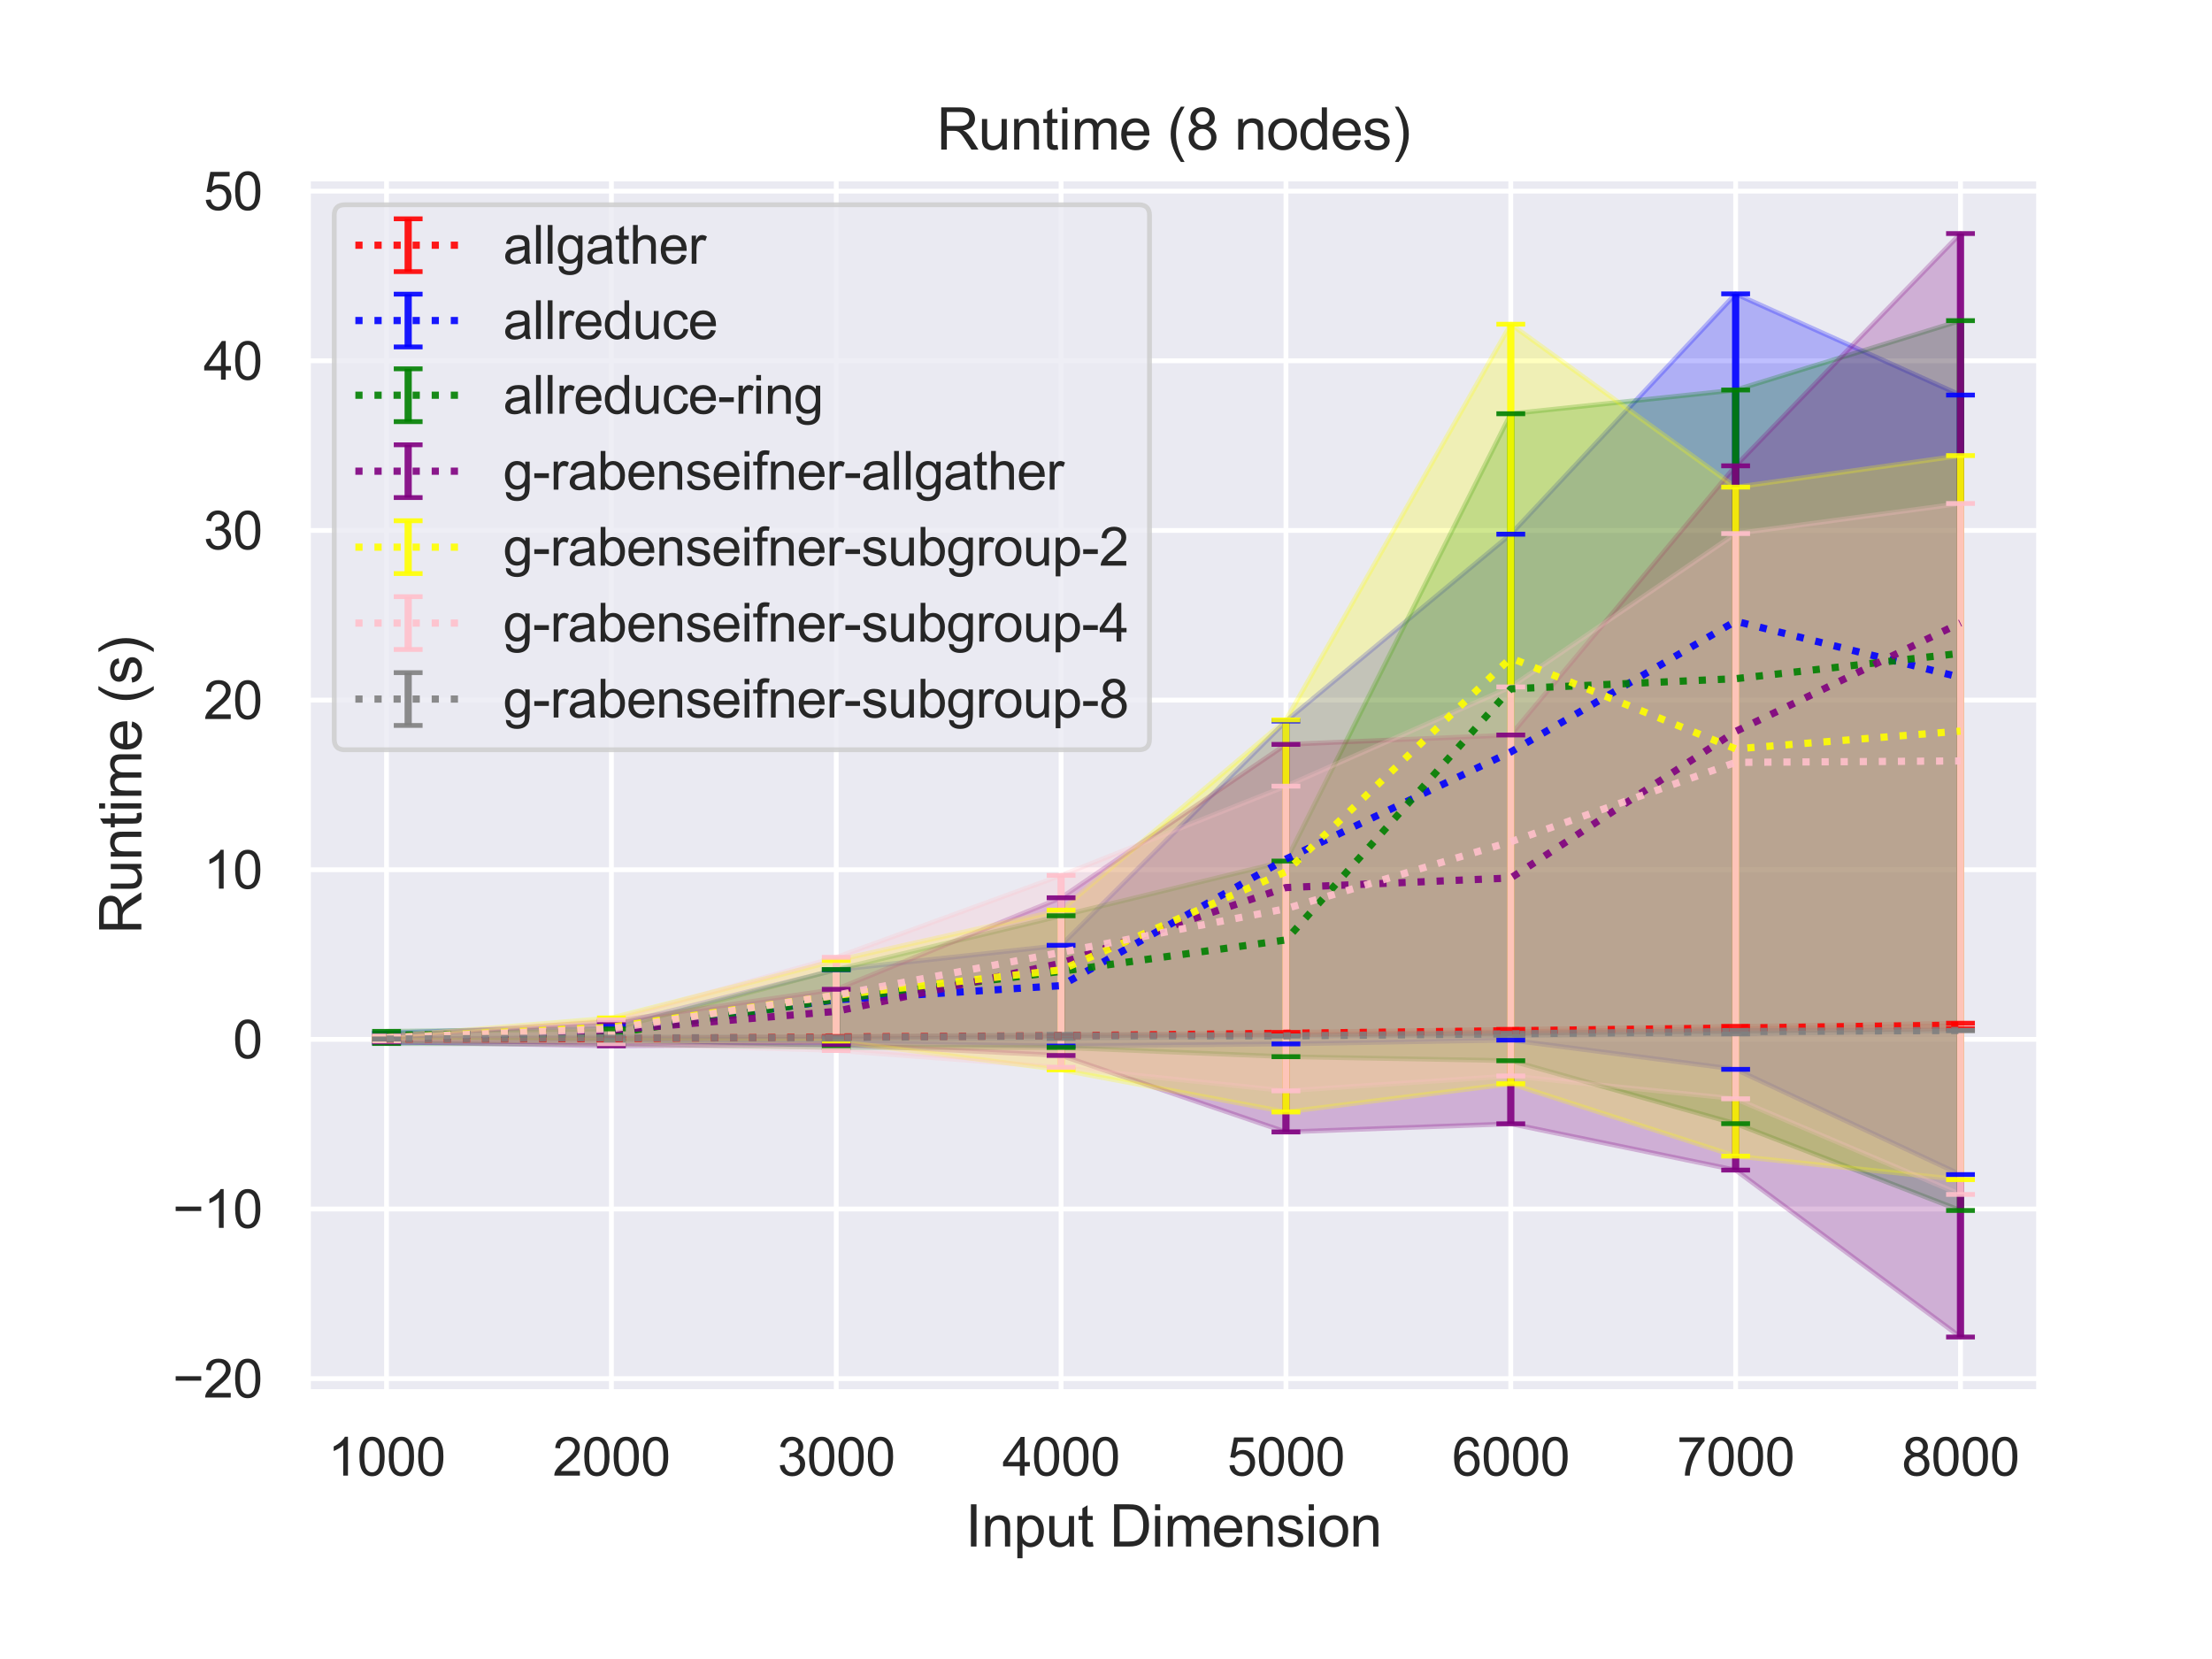 <?xml version="1.0" encoding="utf-8" standalone="no"?>
<!DOCTYPE svg PUBLIC "-//W3C//DTD SVG 1.1//EN"
  "http://www.w3.org/Graphics/SVG/1.1/DTD/svg11.dtd">
<svg height="345.6pt" version="1.1" viewBox="0 0 460.8 345.6" width="460.8pt" xmlns="http://www.w3.org/2000/svg" xmlns:xlink="http://www.w3.org/1999/xlink">
 <defs>
  <style type="text/css">*{stroke-linecap:butt;stroke-linejoin:round;}</style>
 </defs>
 <g id="figure_1">
  <g id="patch_1">
   <path d="M 0 345.6 
L 460.8 345.6 
L 460.8 0 
L 0 0 
z
" style="fill:#ffffff;"/>
  </g>
  <g id="axes_1">
   <g id="patch_2">
    <path d="M 64.13 290.02 
L 424.8 290.02 
L 424.8 37.161 
L 64.13 37.161 
z
" style="fill:#eaeaf2;"/>
   </g>
   <g id="matplotlib.axis_1">
    <g id="xtick_1">
     <g id="line2d_1">
      <path clip-path="url(#p66bfd41fb4)" d="M 80.524 290.02 
L 80.524 37.161 
" style="fill:none;stroke:#ffffff;stroke-linecap:round;"/>
     </g>
     <g id="text_1">
      <!-- 1000 -->
      <g style="fill:#262626;" transform="translate(68.29 307.394)scale(0.11 -0.11)">
       <defs>
        <path d="M 2384 0 
L 1822 0 
L 1822 3584 
Q 1619 3391 1289 3197 
Q 959 3003 697 2906 
L 697 3450 
Q 1169 3672 1522 3987 
Q 1875 4303 2022 4600 
L 2384 4600 
L 2384 0 
z
" id="ArialMT-31" transform="scale(0.016)"/>
        <path d="M 266 2259 
Q 266 3072 433 3567 
Q 600 4063 929 4331 
Q 1259 4600 1759 4600 
Q 2128 4600 2406 4451 
Q 2684 4303 2865 4023 
Q 3047 3744 3150 3342 
Q 3253 2941 3253 2259 
Q 3253 1453 3087 958 
Q 2922 463 2592 192 
Q 2263 -78 1759 -78 
Q 1097 -78 719 397 
Q 266 969 266 2259 
z
M 844 2259 
Q 844 1131 1108 757 
Q 1372 384 1759 384 
Q 2147 384 2411 759 
Q 2675 1134 2675 2259 
Q 2675 3391 2411 3762 
Q 2147 4134 1753 4134 
Q 1366 4134 1134 3806 
Q 844 3388 844 2259 
z
" id="ArialMT-30" transform="scale(0.016)"/>
       </defs>
       <use xlink:href="#ArialMT-31"/>
       <use x="55.615" xlink:href="#ArialMT-30"/>
       <use x="111.23" xlink:href="#ArialMT-30"/>
       <use x="166.846" xlink:href="#ArialMT-30"/>
      </g>
     </g>
    </g>
    <g id="xtick_2">
     <g id="line2d_2">
      <path clip-path="url(#p66bfd41fb4)" d="M 127.364 290.02 
L 127.364 37.161 
" style="fill:none;stroke:#ffffff;stroke-linecap:round;"/>
     </g>
     <g id="text_2">
      <!-- 2000 -->
      <g style="fill:#262626;" transform="translate(115.13 307.394)scale(0.11 -0.11)">
       <defs>
        <path d="M 3222 541 
L 3222 0 
L 194 0 
Q 188 203 259 391 
Q 375 700 629 1000 
Q 884 1300 1366 1694 
Q 2113 2306 2375 2664 
Q 2638 3022 2638 3341 
Q 2638 3675 2398 3904 
Q 2159 4134 1775 4134 
Q 1369 4134 1125 3890 
Q 881 3647 878 3216 
L 300 3275 
Q 359 3922 746 4261 
Q 1134 4600 1788 4600 
Q 2447 4600 2831 4234 
Q 3216 3869 3216 3328 
Q 3216 3053 3103 2787 
Q 2991 2522 2730 2228 
Q 2469 1934 1863 1422 
Q 1356 997 1212 845 
Q 1069 694 975 541 
L 3222 541 
z
" id="ArialMT-32" transform="scale(0.016)"/>
       </defs>
       <use xlink:href="#ArialMT-32"/>
       <use x="55.615" xlink:href="#ArialMT-30"/>
       <use x="111.23" xlink:href="#ArialMT-30"/>
       <use x="166.846" xlink:href="#ArialMT-30"/>
      </g>
     </g>
    </g>
    <g id="xtick_3">
     <g id="line2d_3">
      <path clip-path="url(#p66bfd41fb4)" d="M 174.205 290.02 
L 174.205 37.161 
" style="fill:none;stroke:#ffffff;stroke-linecap:round;"/>
     </g>
     <g id="text_3">
      <!-- 3000 -->
      <g style="fill:#262626;" transform="translate(161.971 307.394)scale(0.11 -0.11)">
       <defs>
        <path d="M 269 1209 
L 831 1284 
Q 928 806 1161 595 
Q 1394 384 1728 384 
Q 2125 384 2398 659 
Q 2672 934 2672 1341 
Q 2672 1728 2419 1979 
Q 2166 2231 1775 2231 
Q 1616 2231 1378 2169 
L 1441 2663 
Q 1497 2656 1531 2656 
Q 1891 2656 2178 2843 
Q 2466 3031 2466 3422 
Q 2466 3731 2256 3934 
Q 2047 4138 1716 4138 
Q 1388 4138 1169 3931 
Q 950 3725 888 3313 
L 325 3413 
Q 428 3978 793 4289 
Q 1159 4600 1703 4600 
Q 2078 4600 2393 4439 
Q 2709 4278 2876 4000 
Q 3044 3722 3044 3409 
Q 3044 3113 2884 2869 
Q 2725 2625 2413 2481 
Q 2819 2388 3044 2092 
Q 3269 1797 3269 1353 
Q 3269 753 2831 336 
Q 2394 -81 1725 -81 
Q 1122 -81 723 278 
Q 325 638 269 1209 
z
" id="ArialMT-33" transform="scale(0.016)"/>
       </defs>
       <use xlink:href="#ArialMT-33"/>
       <use x="55.615" xlink:href="#ArialMT-30"/>
       <use x="111.23" xlink:href="#ArialMT-30"/>
       <use x="166.846" xlink:href="#ArialMT-30"/>
      </g>
     </g>
    </g>
    <g id="xtick_4">
     <g id="line2d_4">
      <path clip-path="url(#p66bfd41fb4)" d="M 221.045 290.02 
L 221.045 37.161 
" style="fill:none;stroke:#ffffff;stroke-linecap:round;"/>
     </g>
     <g id="text_4">
      <!-- 4000 -->
      <g style="fill:#262626;" transform="translate(208.811 307.394)scale(0.11 -0.11)">
       <defs>
        <path d="M 2069 0 
L 2069 1097 
L 81 1097 
L 81 1613 
L 2172 4581 
L 2631 4581 
L 2631 1613 
L 3250 1613 
L 3250 1097 
L 2631 1097 
L 2631 0 
L 2069 0 
z
M 2069 1613 
L 2069 3678 
L 634 1613 
L 2069 1613 
z
" id="ArialMT-34" transform="scale(0.016)"/>
       </defs>
       <use xlink:href="#ArialMT-34"/>
       <use x="55.615" xlink:href="#ArialMT-30"/>
       <use x="111.23" xlink:href="#ArialMT-30"/>
       <use x="166.846" xlink:href="#ArialMT-30"/>
      </g>
     </g>
    </g>
    <g id="xtick_5">
     <g id="line2d_5">
      <path clip-path="url(#p66bfd41fb4)" d="M 267.885 290.02 
L 267.885 37.161 
" style="fill:none;stroke:#ffffff;stroke-linecap:round;"/>
     </g>
     <g id="text_5">
      <!-- 5000 -->
      <g style="fill:#262626;" transform="translate(255.651 307.394)scale(0.11 -0.11)">
       <defs>
        <path d="M 266 1200 
L 856 1250 
Q 922 819 1161 601 
Q 1400 384 1738 384 
Q 2144 384 2425 690 
Q 2706 997 2706 1503 
Q 2706 1984 2436 2262 
Q 2166 2541 1728 2541 
Q 1456 2541 1237 2417 
Q 1019 2294 894 2097 
L 366 2166 
L 809 4519 
L 3088 4519 
L 3088 3981 
L 1259 3981 
L 1013 2750 
Q 1425 3038 1878 3038 
Q 2478 3038 2890 2622 
Q 3303 2206 3303 1553 
Q 3303 931 2941 478 
Q 2500 -78 1738 -78 
Q 1113 -78 717 272 
Q 322 622 266 1200 
z
" id="ArialMT-35" transform="scale(0.016)"/>
       </defs>
       <use xlink:href="#ArialMT-35"/>
       <use x="55.615" xlink:href="#ArialMT-30"/>
       <use x="111.23" xlink:href="#ArialMT-30"/>
       <use x="166.846" xlink:href="#ArialMT-30"/>
      </g>
     </g>
    </g>
    <g id="xtick_6">
     <g id="line2d_6">
      <path clip-path="url(#p66bfd41fb4)" d="M 314.725 290.02 
L 314.725 37.161 
" style="fill:none;stroke:#ffffff;stroke-linecap:round;"/>
     </g>
     <g id="text_6">
      <!-- 6000 -->
      <g style="fill:#262626;" transform="translate(302.491 307.394)scale(0.11 -0.11)">
       <defs>
        <path d="M 3184 3459 
L 2625 3416 
Q 2550 3747 2413 3897 
Q 2184 4138 1850 4138 
Q 1581 4138 1378 3988 
Q 1113 3794 959 3422 
Q 806 3050 800 2363 
Q 1003 2672 1297 2822 
Q 1591 2972 1913 2972 
Q 2475 2972 2870 2558 
Q 3266 2144 3266 1488 
Q 3266 1056 3080 686 
Q 2894 316 2569 119 
Q 2244 -78 1831 -78 
Q 1128 -78 684 439 
Q 241 956 241 2144 
Q 241 3472 731 4075 
Q 1159 4600 1884 4600 
Q 2425 4600 2770 4297 
Q 3116 3994 3184 3459 
z
M 888 1484 
Q 888 1194 1011 928 
Q 1134 663 1356 523 
Q 1578 384 1822 384 
Q 2178 384 2434 671 
Q 2691 959 2691 1453 
Q 2691 1928 2437 2201 
Q 2184 2475 1800 2475 
Q 1419 2475 1153 2201 
Q 888 1928 888 1484 
z
" id="ArialMT-36" transform="scale(0.016)"/>
       </defs>
       <use xlink:href="#ArialMT-36"/>
       <use x="55.615" xlink:href="#ArialMT-30"/>
       <use x="111.23" xlink:href="#ArialMT-30"/>
       <use x="166.846" xlink:href="#ArialMT-30"/>
      </g>
     </g>
    </g>
    <g id="xtick_7">
     <g id="line2d_7">
      <path clip-path="url(#p66bfd41fb4)" d="M 361.566 290.02 
L 361.566 37.161 
" style="fill:none;stroke:#ffffff;stroke-linecap:round;"/>
     </g>
     <g id="text_7">
      <!-- 7000 -->
      <g style="fill:#262626;" transform="translate(349.332 307.394)scale(0.11 -0.11)">
       <defs>
        <path d="M 303 3981 
L 303 4522 
L 3269 4522 
L 3269 4084 
Q 2831 3619 2401 2847 
Q 1972 2075 1738 1259 
Q 1569 684 1522 0 
L 944 0 
Q 953 541 1156 1306 
Q 1359 2072 1739 2783 
Q 2119 3494 2547 3981 
L 303 3981 
z
" id="ArialMT-37" transform="scale(0.016)"/>
       </defs>
       <use xlink:href="#ArialMT-37"/>
       <use x="55.615" xlink:href="#ArialMT-30"/>
       <use x="111.23" xlink:href="#ArialMT-30"/>
       <use x="166.846" xlink:href="#ArialMT-30"/>
      </g>
     </g>
    </g>
    <g id="xtick_8">
     <g id="line2d_8">
      <path clip-path="url(#p66bfd41fb4)" d="M 408.406 290.02 
L 408.406 37.161 
" style="fill:none;stroke:#ffffff;stroke-linecap:round;"/>
     </g>
     <g id="text_8">
      <!-- 8000 -->
      <g style="fill:#262626;" transform="translate(396.172 307.394)scale(0.11 -0.11)">
       <defs>
        <path d="M 1131 2484 
Q 781 2613 612 2850 
Q 444 3088 444 3419 
Q 444 3919 803 4259 
Q 1163 4600 1759 4600 
Q 2359 4600 2725 4251 
Q 3091 3903 3091 3403 
Q 3091 3084 2923 2848 
Q 2756 2613 2416 2484 
Q 2838 2347 3058 2040 
Q 3278 1734 3278 1309 
Q 3278 722 2862 322 
Q 2447 -78 1769 -78 
Q 1091 -78 675 323 
Q 259 725 259 1325 
Q 259 1772 486 2073 
Q 713 2375 1131 2484 
z
M 1019 3438 
Q 1019 3113 1228 2906 
Q 1438 2700 1772 2700 
Q 2097 2700 2305 2904 
Q 2513 3109 2513 3406 
Q 2513 3716 2298 3927 
Q 2084 4138 1766 4138 
Q 1444 4138 1231 3931 
Q 1019 3725 1019 3438 
z
M 838 1322 
Q 838 1081 952 856 
Q 1066 631 1291 507 
Q 1516 384 1775 384 
Q 2178 384 2440 643 
Q 2703 903 2703 1303 
Q 2703 1709 2433 1975 
Q 2163 2241 1756 2241 
Q 1359 2241 1098 1978 
Q 838 1716 838 1322 
z
" id="ArialMT-38" transform="scale(0.016)"/>
       </defs>
       <use xlink:href="#ArialMT-38"/>
       <use x="55.615" xlink:href="#ArialMT-30"/>
       <use x="111.23" xlink:href="#ArialMT-30"/>
       <use x="166.846" xlink:href="#ArialMT-30"/>
      </g>
     </g>
    </g>
    <g id="text_9">
     <!-- Input Dimension -->
     <g style="fill:#262626;" transform="translate(201.111 322.169)scale(0.12 -0.12)">
      <defs>
       <path d="M 597 0 
L 597 4581 
L 1203 4581 
L 1203 0 
L 597 0 
z
" id="ArialMT-49" transform="scale(0.016)"/>
       <path d="M 422 0 
L 422 3319 
L 928 3319 
L 928 2847 
Q 1294 3394 1984 3394 
Q 2284 3394 2536 3286 
Q 2788 3178 2913 3003 
Q 3038 2828 3088 2588 
Q 3119 2431 3119 2041 
L 3119 0 
L 2556 0 
L 2556 2019 
Q 2556 2363 2490 2533 
Q 2425 2703 2258 2804 
Q 2091 2906 1866 2906 
Q 1506 2906 1245 2678 
Q 984 2450 984 1813 
L 984 0 
L 422 0 
z
" id="ArialMT-6e" transform="scale(0.016)"/>
       <path d="M 422 -1272 
L 422 3319 
L 934 3319 
L 934 2888 
Q 1116 3141 1344 3267 
Q 1572 3394 1897 3394 
Q 2322 3394 2647 3175 
Q 2972 2956 3137 2557 
Q 3303 2159 3303 1684 
Q 3303 1175 3120 767 
Q 2938 359 2589 142 
Q 2241 -75 1856 -75 
Q 1575 -75 1351 44 
Q 1128 163 984 344 
L 984 -1272 
L 422 -1272 
z
M 931 1641 
Q 931 1000 1190 694 
Q 1450 388 1819 388 
Q 2194 388 2461 705 
Q 2728 1022 2728 1688 
Q 2728 2322 2467 2637 
Q 2206 2953 1844 2953 
Q 1484 2953 1207 2617 
Q 931 2281 931 1641 
z
" id="ArialMT-70" transform="scale(0.016)"/>
       <path d="M 2597 0 
L 2597 488 
Q 2209 -75 1544 -75 
Q 1250 -75 995 37 
Q 741 150 617 320 
Q 494 491 444 738 
Q 409 903 409 1263 
L 409 3319 
L 972 3319 
L 972 1478 
Q 972 1038 1006 884 
Q 1059 663 1231 536 
Q 1403 409 1656 409 
Q 1909 409 2131 539 
Q 2353 669 2445 892 
Q 2538 1116 2538 1541 
L 2538 3319 
L 3100 3319 
L 3100 0 
L 2597 0 
z
" id="ArialMT-75" transform="scale(0.016)"/>
       <path d="M 1650 503 
L 1731 6 
Q 1494 -44 1306 -44 
Q 1000 -44 831 53 
Q 663 150 594 308 
Q 525 466 525 972 
L 525 2881 
L 113 2881 
L 113 3319 
L 525 3319 
L 525 4141 
L 1084 4478 
L 1084 3319 
L 1650 3319 
L 1650 2881 
L 1084 2881 
L 1084 941 
Q 1084 700 1114 631 
Q 1144 563 1211 522 
Q 1278 481 1403 481 
Q 1497 481 1650 503 
z
" id="ArialMT-74" transform="scale(0.016)"/>
       <path id="ArialMT-20" transform="scale(0.016)"/>
       <path d="M 494 0 
L 494 4581 
L 2072 4581 
Q 2606 4581 2888 4516 
Q 3281 4425 3559 4188 
Q 3922 3881 4101 3404 
Q 4281 2928 4281 2316 
Q 4281 1794 4159 1391 
Q 4038 988 3847 723 
Q 3656 459 3429 307 
Q 3203 156 2883 78 
Q 2563 0 2147 0 
L 494 0 
z
M 1100 541 
L 2078 541 
Q 2531 541 2789 625 
Q 3047 709 3200 863 
Q 3416 1078 3536 1442 
Q 3656 1806 3656 2325 
Q 3656 3044 3420 3430 
Q 3184 3816 2847 3947 
Q 2603 4041 2063 4041 
L 1100 4041 
L 1100 541 
z
" id="ArialMT-44" transform="scale(0.016)"/>
       <path d="M 425 3934 
L 425 4581 
L 988 4581 
L 988 3934 
L 425 3934 
z
M 425 0 
L 425 3319 
L 988 3319 
L 988 0 
L 425 0 
z
" id="ArialMT-69" transform="scale(0.016)"/>
       <path d="M 422 0 
L 422 3319 
L 925 3319 
L 925 2853 
Q 1081 3097 1340 3245 
Q 1600 3394 1931 3394 
Q 2300 3394 2536 3241 
Q 2772 3088 2869 2813 
Q 3263 3394 3894 3394 
Q 4388 3394 4653 3120 
Q 4919 2847 4919 2278 
L 4919 0 
L 4359 0 
L 4359 2091 
Q 4359 2428 4304 2576 
Q 4250 2725 4106 2815 
Q 3963 2906 3769 2906 
Q 3419 2906 3187 2673 
Q 2956 2441 2956 1928 
L 2956 0 
L 2394 0 
L 2394 2156 
Q 2394 2531 2256 2718 
Q 2119 2906 1806 2906 
Q 1569 2906 1367 2781 
Q 1166 2656 1075 2415 
Q 984 2175 984 1722 
L 984 0 
L 422 0 
z
" id="ArialMT-6d" transform="scale(0.016)"/>
       <path d="M 2694 1069 
L 3275 997 
Q 3138 488 2766 206 
Q 2394 -75 1816 -75 
Q 1088 -75 661 373 
Q 234 822 234 1631 
Q 234 2469 665 2931 
Q 1097 3394 1784 3394 
Q 2450 3394 2872 2941 
Q 3294 2488 3294 1666 
Q 3294 1616 3291 1516 
L 816 1516 
Q 847 969 1125 678 
Q 1403 388 1819 388 
Q 2128 388 2347 550 
Q 2566 713 2694 1069 
z
M 847 1978 
L 2700 1978 
Q 2663 2397 2488 2606 
Q 2219 2931 1791 2931 
Q 1403 2931 1139 2672 
Q 875 2413 847 1978 
z
" id="ArialMT-65" transform="scale(0.016)"/>
       <path d="M 197 991 
L 753 1078 
Q 800 744 1014 566 
Q 1228 388 1613 388 
Q 2000 388 2187 545 
Q 2375 703 2375 916 
Q 2375 1106 2209 1216 
Q 2094 1291 1634 1406 
Q 1016 1563 777 1677 
Q 538 1791 414 1992 
Q 291 2194 291 2438 
Q 291 2659 392 2848 
Q 494 3038 669 3163 
Q 800 3259 1026 3326 
Q 1253 3394 1513 3394 
Q 1903 3394 2198 3281 
Q 2494 3169 2634 2976 
Q 2775 2784 2828 2463 
L 2278 2388 
Q 2241 2644 2061 2787 
Q 1881 2931 1553 2931 
Q 1166 2931 1000 2803 
Q 834 2675 834 2503 
Q 834 2394 903 2306 
Q 972 2216 1119 2156 
Q 1203 2125 1616 2013 
Q 2213 1853 2448 1751 
Q 2684 1650 2818 1456 
Q 2953 1263 2953 975 
Q 2953 694 2789 445 
Q 2625 197 2315 61 
Q 2006 -75 1616 -75 
Q 969 -75 630 194 
Q 291 463 197 991 
z
" id="ArialMT-73" transform="scale(0.016)"/>
       <path d="M 213 1659 
Q 213 2581 725 3025 
Q 1153 3394 1769 3394 
Q 2453 3394 2887 2945 
Q 3322 2497 3322 1706 
Q 3322 1066 3130 698 
Q 2938 331 2570 128 
Q 2203 -75 1769 -75 
Q 1072 -75 642 372 
Q 213 819 213 1659 
z
M 791 1659 
Q 791 1022 1069 705 
Q 1347 388 1769 388 
Q 2188 388 2466 706 
Q 2744 1025 2744 1678 
Q 2744 2294 2464 2611 
Q 2184 2928 1769 2928 
Q 1347 2928 1069 2612 
Q 791 2297 791 1659 
z
" id="ArialMT-6f" transform="scale(0.016)"/>
      </defs>
      <use xlink:href="#ArialMT-49"/>
      <use x="27.783" xlink:href="#ArialMT-6e"/>
      <use x="83.398" xlink:href="#ArialMT-70"/>
      <use x="139.014" xlink:href="#ArialMT-75"/>
      <use x="194.629" xlink:href="#ArialMT-74"/>
      <use x="222.412" xlink:href="#ArialMT-20"/>
      <use x="250.195" xlink:href="#ArialMT-44"/>
      <use x="322.412" xlink:href="#ArialMT-69"/>
      <use x="344.629" xlink:href="#ArialMT-6d"/>
      <use x="427.93" xlink:href="#ArialMT-65"/>
      <use x="483.545" xlink:href="#ArialMT-6e"/>
      <use x="539.16" xlink:href="#ArialMT-73"/>
      <use x="589.16" xlink:href="#ArialMT-69"/>
      <use x="611.377" xlink:href="#ArialMT-6f"/>
      <use x="666.992" xlink:href="#ArialMT-6e"/>
     </g>
    </g>
   </g>
   <g id="matplotlib.axis_2">
    <g id="ytick_1">
     <g id="line2d_9">
      <path clip-path="url(#p66bfd41fb4)" d="M 64.13 287.195 
L 424.8 287.195 
" style="fill:none;stroke:#ffffff;stroke-linecap:round;"/>
     </g>
     <g id="text_10">
      <!-- −20 -->
      <g style="fill:#262626;" transform="translate(35.971 291.132)scale(0.11 -0.11)">
       <defs>
        <path d="M 3381 1997 
L 356 1997 
L 356 2522 
L 3381 2522 
L 3381 1997 
z
" id="ArialMT-2212" transform="scale(0.016)"/>
       </defs>
       <use xlink:href="#ArialMT-2212"/>
       <use x="58.398" xlink:href="#ArialMT-32"/>
       <use x="114.014" xlink:href="#ArialMT-30"/>
      </g>
     </g>
    </g>
    <g id="ytick_2">
     <g id="line2d_10">
      <path clip-path="url(#p66bfd41fb4)" d="M 64.13 251.856 
L 424.8 251.856 
" style="fill:none;stroke:#ffffff;stroke-linecap:round;"/>
     </g>
     <g id="text_11">
      <!-- −10 -->
      <g style="fill:#262626;" transform="translate(35.971 255.793)scale(0.11 -0.11)">
       <use xlink:href="#ArialMT-2212"/>
       <use x="58.398" xlink:href="#ArialMT-31"/>
       <use x="114.014" xlink:href="#ArialMT-30"/>
      </g>
     </g>
    </g>
    <g id="ytick_3">
     <g id="line2d_11">
      <path clip-path="url(#p66bfd41fb4)" d="M 64.13 216.517 
L 424.8 216.517 
" style="fill:none;stroke:#ffffff;stroke-linecap:round;"/>
     </g>
     <g id="text_12">
      <!-- 0 -->
      <g style="fill:#262626;" transform="translate(48.513 220.454)scale(0.11 -0.11)">
       <use xlink:href="#ArialMT-30"/>
      </g>
     </g>
    </g>
    <g id="ytick_4">
     <g id="line2d_12">
      <path clip-path="url(#p66bfd41fb4)" d="M 64.13 181.178 
L 424.8 181.178 
" style="fill:none;stroke:#ffffff;stroke-linecap:round;"/>
     </g>
     <g id="text_13">
      <!-- 10 -->
      <g style="fill:#262626;" transform="translate(42.396 185.114)scale(0.11 -0.11)">
       <use xlink:href="#ArialMT-31"/>
       <use x="55.615" xlink:href="#ArialMT-30"/>
      </g>
     </g>
    </g>
    <g id="ytick_5">
     <g id="line2d_13">
      <path clip-path="url(#p66bfd41fb4)" d="M 64.13 145.838 
L 424.8 145.838 
" style="fill:none;stroke:#ffffff;stroke-linecap:round;"/>
     </g>
     <g id="text_14">
      <!-- 20 -->
      <g style="fill:#262626;" transform="translate(42.396 149.775)scale(0.11 -0.11)">
       <use xlink:href="#ArialMT-32"/>
       <use x="55.615" xlink:href="#ArialMT-30"/>
      </g>
     </g>
    </g>
    <g id="ytick_6">
     <g id="line2d_14">
      <path clip-path="url(#p66bfd41fb4)" d="M 64.13 110.499 
L 424.8 110.499 
" style="fill:none;stroke:#ffffff;stroke-linecap:round;"/>
     </g>
     <g id="text_15">
      <!-- 30 -->
      <g style="fill:#262626;" transform="translate(42.396 114.436)scale(0.11 -0.11)">
       <use xlink:href="#ArialMT-33"/>
       <use x="55.615" xlink:href="#ArialMT-30"/>
      </g>
     </g>
    </g>
    <g id="ytick_7">
     <g id="line2d_15">
      <path clip-path="url(#p66bfd41fb4)" d="M 64.13 75.16 
L 424.8 75.16 
" style="fill:none;stroke:#ffffff;stroke-linecap:round;"/>
     </g>
     <g id="text_16">
      <!-- 40 -->
      <g style="fill:#262626;" transform="translate(42.396 79.097)scale(0.11 -0.11)">
       <use xlink:href="#ArialMT-34"/>
       <use x="55.615" xlink:href="#ArialMT-30"/>
      </g>
     </g>
    </g>
    <g id="ytick_8">
     <g id="line2d_16">
      <path clip-path="url(#p66bfd41fb4)" d="M 64.13 39.821 
L 424.8 39.821 
" style="fill:none;stroke:#ffffff;stroke-linecap:round;"/>
     </g>
     <g id="text_17">
      <!-- 50 -->
      <g style="fill:#262626;" transform="translate(42.396 43.757)scale(0.11 -0.11)">
       <use xlink:href="#ArialMT-35"/>
       <use x="55.615" xlink:href="#ArialMT-30"/>
      </g>
     </g>
    </g>
    <g id="text_18">
     <!-- Runtime (s) -->
     <g style="fill:#262626;" transform="translate(29.446 194.593)rotate(-90)scale(0.12 -0.12)">
      <defs>
       <path d="M 503 0 
L 503 4581 
L 2534 4581 
Q 3147 4581 3465 4457 
Q 3784 4334 3975 4021 
Q 4166 3709 4166 3331 
Q 4166 2844 3850 2509 
Q 3534 2175 2875 2084 
Q 3116 1969 3241 1856 
Q 3506 1613 3744 1247 
L 4541 0 
L 3778 0 
L 3172 953 
Q 2906 1366 2734 1584 
Q 2563 1803 2427 1890 
Q 2291 1978 2150 2013 
Q 2047 2034 1813 2034 
L 1109 2034 
L 1109 0 
L 503 0 
z
M 1109 2559 
L 2413 2559 
Q 2828 2559 3062 2645 
Q 3297 2731 3419 2920 
Q 3541 3109 3541 3331 
Q 3541 3656 3305 3865 
Q 3069 4075 2559 4075 
L 1109 4075 
L 1109 2559 
z
" id="ArialMT-52" transform="scale(0.016)"/>
       <path d="M 1497 -1347 
Q 1031 -759 709 28 
Q 388 816 388 1659 
Q 388 2403 628 3084 
Q 909 3875 1497 4659 
L 1900 4659 
Q 1522 4009 1400 3731 
Q 1209 3300 1100 2831 
Q 966 2247 966 1656 
Q 966 153 1900 -1347 
L 1497 -1347 
z
" id="ArialMT-28" transform="scale(0.016)"/>
       <path d="M 791 -1347 
L 388 -1347 
Q 1322 153 1322 1656 
Q 1322 2244 1188 2822 
Q 1081 3291 891 3722 
Q 769 4003 388 4659 
L 791 4659 
Q 1378 3875 1659 3084 
Q 1900 2403 1900 1659 
Q 1900 816 1576 28 
Q 1253 -759 791 -1347 
z
" id="ArialMT-29" transform="scale(0.016)"/>
      </defs>
      <use xlink:href="#ArialMT-52"/>
      <use x="72.217" xlink:href="#ArialMT-75"/>
      <use x="127.832" xlink:href="#ArialMT-6e"/>
      <use x="183.447" xlink:href="#ArialMT-74"/>
      <use x="211.23" xlink:href="#ArialMT-69"/>
      <use x="233.447" xlink:href="#ArialMT-6d"/>
      <use x="316.748" xlink:href="#ArialMT-65"/>
      <use x="372.363" xlink:href="#ArialMT-20"/>
      <use x="400.146" xlink:href="#ArialMT-28"/>
      <use x="433.447" xlink:href="#ArialMT-73"/>
      <use x="483.447" xlink:href="#ArialMT-29"/>
     </g>
    </g>
   </g>
   <g id="PolyCollection_1">
    <defs>
     <path d="M 80.524 -129.145 
L 80.524 -129.14 
L 127.364 -129.233 
L 174.205 -129.359 
L 221.045 -129.807 
L 267.885 -130.042 
L 314.725 -130.323 
L 361.566 -130.912 
L 408.406 -131.297 
L 408.406 -132.445 
L 408.406 -132.445 
L 361.566 -131.796 
L 314.725 -131.17 
L 267.885 -130.533 
L 221.045 -129.88 
L 174.205 -129.674 
L 127.364 -129.248 
L 80.524 -129.145 
z
" id="m242e05ab28" style="stroke:#ff0000;stroke-opacity:0.25;"/>
    </defs>
    <g clip-path="url(#p66bfd41fb4)">
     <use style="fill:#ff0000;fill-opacity:0.25;stroke:#ff0000;stroke-opacity:0.25;" x="0" xlink:href="#m242e05ab28" y="345.6"/>
    </g>
   </g>
   <g id="PolyCollection_2">
    <defs>
     <path d="M 80.524 -130.404 
L 80.524 -128.358 
L 127.364 -128.733 
L 174.205 -128.393 
L 221.045 -127.685 
L 267.885 -128.13 
L 314.725 -128.939 
L 361.566 -122.839 
L 408.406 -100.918 
L 408.406 -263.298 
L 408.406 -263.298 
L 361.566 -284.385 
L 314.725 -234.32 
L 267.885 -195.398 
L 221.045 -148.676 
L 174.205 -143.576 
L 127.364 -131.964 
L 80.524 -130.404 
z
" id="ma551d57407" style="stroke:#0000ff;stroke-opacity:0.25;"/>
    </defs>
    <g clip-path="url(#p66bfd41fb4)">
     <use style="fill:#0000ff;fill-opacity:0.25;stroke:#0000ff;stroke-opacity:0.25;" x="0" xlink:href="#ma551d57407" y="345.6"/>
    </g>
   </g>
   <g id="PolyCollection_3">
    <defs>
     <path d="M 80.524 -130.752 
L 80.524 -128.22 
L 127.364 -128.12 
L 174.205 -127.396 
L 221.045 -127.38 
L 267.885 -125.471 
L 314.725 -124.631 
L 361.566 -111.519 
L 408.406 -93.438 
L 408.406 -278.803 
L 408.406 -278.803 
L 361.566 -264.36 
L 314.725 -259.41 
L 267.885 -166.228 
L 221.045 -154.829 
L 174.205 -143.623 
L 127.364 -131.255 
L 80.524 -130.752 
z
" id="m23eed74215" style="stroke:#008000;stroke-opacity:0.25;"/>
    </defs>
    <g clip-path="url(#p66bfd41fb4)">
     <use style="fill:#008000;fill-opacity:0.25;stroke:#008000;stroke-opacity:0.25;" x="0" xlink:href="#m23eed74215" y="345.6"/>
    </g>
   </g>
   <g id="PolyCollection_4">
    <defs>
     <path d="M 80.524 -129.738 
L 80.524 -128.556 
L 127.364 -127.726 
L 174.205 -128.032 
L 221.045 -125.721 
L 267.885 -109.791 
L 314.725 -111.494 
L 361.566 -101.85 
L 408.406 -67.074 
L 408.406 -296.946 
L 408.406 -296.946 
L 361.566 -248.561 
L 314.725 -192.487 
L 267.885 -190.535 
L 221.045 -158.577 
L 174.205 -139.516 
L 127.364 -132.785 
L 80.524 -129.738 
z
" id="m64355d077c" style="stroke:#800080;stroke-opacity:0.25;"/>
    </defs>
    <g clip-path="url(#p66bfd41fb4)">
     <use style="fill:#800080;fill-opacity:0.25;stroke:#800080;stroke-opacity:0.25;" x="0" xlink:href="#m64355d077c" y="345.6"/>
    </g>
   </g>
   <g id="PolyCollection_5">
    <defs>
     <path d="M 80.524 -129.673 
L 80.524 -128.876 
L 127.364 -128.854 
L 174.205 -128.724 
L 221.045 -122.728 
L 267.885 -113.952 
L 314.725 -119.838 
L 361.566 -104.765 
L 408.406 -99.863 
L 408.406 -250.693 
L 408.406 -250.693 
L 361.566 -244.116 
L 314.725 -278.061 
L 267.885 -195.621 
L 221.045 -156.004 
L 174.205 -145.519 
L 127.364 -133.553 
L 80.524 -129.673 
z
" id="m5e733a08a0" style="stroke:#ffff00;stroke-opacity:0.25;"/>
    </defs>
    <g clip-path="url(#p66bfd41fb4)">
     <use style="fill:#ffff00;fill-opacity:0.25;stroke:#ffff00;stroke-opacity:0.25;" x="0" xlink:href="#m5e733a08a0" y="345.6"/>
    </g>
   </g>
   <g id="PolyCollection_6">
    <defs>
     <path d="M 80.524 -129.762 
L 80.524 -128.736 
L 127.364 -128.17 
L 174.205 -126.765 
L 221.045 -123.248 
L 267.885 -118.352 
L 314.725 -121.465 
L 361.566 -116.7 
L 408.406 -96.776 
L 408.406 -240.718 
L 408.406 -240.718 
L 361.566 -234.447 
L 314.725 -202.499 
L 267.885 -181.832 
L 221.045 -163.237 
L 174.205 -146.165 
L 127.364 -133.135 
L 80.524 -129.762 
z
" id="mdb6b71829c" style="stroke:#ffc0cb;stroke-opacity:0.25;"/>
    </defs>
    <g clip-path="url(#p66bfd41fb4)">
     <use style="fill:#ffc0cb;fill-opacity:0.25;stroke:#ffc0cb;stroke-opacity:0.25;" x="0" xlink:href="#mdb6b71829c" y="345.6"/>
    </g>
   </g>
   <g id="PolyCollection_7">
    <defs>
     <path d="M 80.524 -129.145 
L 80.524 -129.14 
L 127.364 -128.882 
L 174.205 -129.142 
L 221.045 -129.272 
L 267.885 -129.793 
L 314.725 -129.886 
L 361.566 -130.212 
L 408.406 -130.905 
L 408.406 -130.957 
L 408.406 -130.957 
L 361.566 -130.934 
L 314.725 -130.36 
L 267.885 -129.813 
L 221.045 -130.11 
L 174.205 -129.57 
L 127.364 -129.557 
L 80.524 -129.145 
z
" id="m9710b2af54" style="stroke:#808080;stroke-opacity:0.25;"/>
    </defs>
    <g clip-path="url(#p66bfd41fb4)">
     <use style="fill:#808080;fill-opacity:0.25;stroke:#808080;stroke-opacity:0.25;" x="0" xlink:href="#m9710b2af54" y="345.6"/>
    </g>
   </g>
   <g id="LineCollection_1">
    <path clip-path="url(#p66bfd41fb4)" d="M 80.524 216.46 
L 80.524 216.455 
" style="fill:none;stroke:#ff0000;stroke-opacity:0.9;stroke-width:1.5;"/>
    <path clip-path="url(#p66bfd41fb4)" d="M 127.364 216.367 
L 127.364 216.352 
" style="fill:none;stroke:#ff0000;stroke-opacity:0.9;stroke-width:1.5;"/>
    <path clip-path="url(#p66bfd41fb4)" d="M 174.205 216.241 
L 174.205 215.926 
" style="fill:none;stroke:#ff0000;stroke-opacity:0.9;stroke-width:1.5;"/>
    <path clip-path="url(#p66bfd41fb4)" d="M 221.045 215.793 
L 221.045 215.72 
" style="fill:none;stroke:#ff0000;stroke-opacity:0.9;stroke-width:1.5;"/>
    <path clip-path="url(#p66bfd41fb4)" d="M 267.885 215.558 
L 267.885 215.067 
" style="fill:none;stroke:#ff0000;stroke-opacity:0.9;stroke-width:1.5;"/>
    <path clip-path="url(#p66bfd41fb4)" d="M 314.725 215.277 
L 314.725 214.43 
" style="fill:none;stroke:#ff0000;stroke-opacity:0.9;stroke-width:1.5;"/>
    <path clip-path="url(#p66bfd41fb4)" d="M 361.566 214.688 
L 361.566 213.804 
" style="fill:none;stroke:#ff0000;stroke-opacity:0.9;stroke-width:1.5;"/>
    <path clip-path="url(#p66bfd41fb4)" d="M 408.406 214.303 
L 408.406 213.155 
" style="fill:none;stroke:#ff0000;stroke-opacity:0.9;stroke-width:1.5;"/>
   </g>
   <g id="LineCollection_2">
    <path clip-path="url(#p66bfd41fb4)" d="M 80.524 217.242 
L 80.524 215.196 
" style="fill:none;stroke:#0000ff;stroke-opacity:0.9;stroke-width:1.5;"/>
    <path clip-path="url(#p66bfd41fb4)" d="M 127.364 216.867 
L 127.364 213.636 
" style="fill:none;stroke:#0000ff;stroke-opacity:0.9;stroke-width:1.5;"/>
    <path clip-path="url(#p66bfd41fb4)" d="M 174.205 217.207 
L 174.205 202.024 
" style="fill:none;stroke:#0000ff;stroke-opacity:0.9;stroke-width:1.5;"/>
    <path clip-path="url(#p66bfd41fb4)" d="M 221.045 217.915 
L 221.045 196.924 
" style="fill:none;stroke:#0000ff;stroke-opacity:0.9;stroke-width:1.5;"/>
    <path clip-path="url(#p66bfd41fb4)" d="M 267.885 217.47 
L 267.885 150.202 
" style="fill:none;stroke:#0000ff;stroke-opacity:0.9;stroke-width:1.5;"/>
    <path clip-path="url(#p66bfd41fb4)" d="M 314.725 216.661 
L 314.725 111.28 
" style="fill:none;stroke:#0000ff;stroke-opacity:0.9;stroke-width:1.5;"/>
    <path clip-path="url(#p66bfd41fb4)" d="M 361.566 222.761 
L 361.566 61.215 
" style="fill:none;stroke:#0000ff;stroke-opacity:0.9;stroke-width:1.5;"/>
    <path clip-path="url(#p66bfd41fb4)" d="M 408.406 244.682 
L 408.406 82.302 
" style="fill:none;stroke:#0000ff;stroke-opacity:0.9;stroke-width:1.5;"/>
   </g>
   <g id="LineCollection_3">
    <path clip-path="url(#p66bfd41fb4)" d="M 80.524 217.38 
L 80.524 214.848 
" style="fill:none;stroke:#008000;stroke-opacity:0.9;stroke-width:1.5;"/>
    <path clip-path="url(#p66bfd41fb4)" d="M 127.364 217.48 
L 127.364 214.345 
" style="fill:none;stroke:#008000;stroke-opacity:0.9;stroke-width:1.5;"/>
    <path clip-path="url(#p66bfd41fb4)" d="M 174.205 218.204 
L 174.205 201.977 
" style="fill:none;stroke:#008000;stroke-opacity:0.9;stroke-width:1.5;"/>
    <path clip-path="url(#p66bfd41fb4)" d="M 221.045 218.22 
L 221.045 190.771 
" style="fill:none;stroke:#008000;stroke-opacity:0.9;stroke-width:1.5;"/>
    <path clip-path="url(#p66bfd41fb4)" d="M 267.885 220.129 
L 267.885 179.372 
" style="fill:none;stroke:#008000;stroke-opacity:0.9;stroke-width:1.5;"/>
    <path clip-path="url(#p66bfd41fb4)" d="M 314.725 220.969 
L 314.725 86.19 
" style="fill:none;stroke:#008000;stroke-opacity:0.9;stroke-width:1.5;"/>
    <path clip-path="url(#p66bfd41fb4)" d="M 361.566 234.081 
L 361.566 81.24 
" style="fill:none;stroke:#008000;stroke-opacity:0.9;stroke-width:1.5;"/>
    <path clip-path="url(#p66bfd41fb4)" d="M 408.406 252.162 
L 408.406 66.797 
" style="fill:none;stroke:#008000;stroke-opacity:0.9;stroke-width:1.5;"/>
   </g>
   <g id="LineCollection_4">
    <path clip-path="url(#p66bfd41fb4)" d="M 80.524 217.044 
L 80.524 215.862 
" style="fill:none;stroke:#800080;stroke-opacity:0.9;stroke-width:1.5;"/>
    <path clip-path="url(#p66bfd41fb4)" d="M 127.364 217.874 
L 127.364 212.815 
" style="fill:none;stroke:#800080;stroke-opacity:0.9;stroke-width:1.5;"/>
    <path clip-path="url(#p66bfd41fb4)" d="M 174.205 217.568 
L 174.205 206.084 
" style="fill:none;stroke:#800080;stroke-opacity:0.9;stroke-width:1.5;"/>
    <path clip-path="url(#p66bfd41fb4)" d="M 221.045 219.879 
L 221.045 187.023 
" style="fill:none;stroke:#800080;stroke-opacity:0.9;stroke-width:1.5;"/>
    <path clip-path="url(#p66bfd41fb4)" d="M 267.885 235.809 
L 267.885 155.065 
" style="fill:none;stroke:#800080;stroke-opacity:0.9;stroke-width:1.5;"/>
    <path clip-path="url(#p66bfd41fb4)" d="M 314.725 234.106 
L 314.725 153.113 
" style="fill:none;stroke:#800080;stroke-opacity:0.9;stroke-width:1.5;"/>
    <path clip-path="url(#p66bfd41fb4)" d="M 361.566 243.75 
L 361.566 97.039 
" style="fill:none;stroke:#800080;stroke-opacity:0.9;stroke-width:1.5;"/>
    <path clip-path="url(#p66bfd41fb4)" d="M 408.406 278.526 
L 408.406 48.654 
" style="fill:none;stroke:#800080;stroke-opacity:0.9;stroke-width:1.5;"/>
   </g>
   <g id="LineCollection_5">
    <path clip-path="url(#p66bfd41fb4)" d="M 80.524 216.724 
L 80.524 215.927 
" style="fill:none;stroke:#ffff00;stroke-opacity:0.9;stroke-width:1.5;"/>
    <path clip-path="url(#p66bfd41fb4)" d="M 127.364 216.746 
L 127.364 212.047 
" style="fill:none;stroke:#ffff00;stroke-opacity:0.9;stroke-width:1.5;"/>
    <path clip-path="url(#p66bfd41fb4)" d="M 174.205 216.876 
L 174.205 200.081 
" style="fill:none;stroke:#ffff00;stroke-opacity:0.9;stroke-width:1.5;"/>
    <path clip-path="url(#p66bfd41fb4)" d="M 221.045 222.872 
L 221.045 189.596 
" style="fill:none;stroke:#ffff00;stroke-opacity:0.9;stroke-width:1.5;"/>
    <path clip-path="url(#p66bfd41fb4)" d="M 267.885 231.648 
L 267.885 149.979 
" style="fill:none;stroke:#ffff00;stroke-opacity:0.9;stroke-width:1.5;"/>
    <path clip-path="url(#p66bfd41fb4)" d="M 314.725 225.762 
L 314.725 67.539 
" style="fill:none;stroke:#ffff00;stroke-opacity:0.9;stroke-width:1.5;"/>
    <path clip-path="url(#p66bfd41fb4)" d="M 361.566 240.835 
L 361.566 101.484 
" style="fill:none;stroke:#ffff00;stroke-opacity:0.9;stroke-width:1.5;"/>
    <path clip-path="url(#p66bfd41fb4)" d="M 408.406 245.737 
L 408.406 94.907 
" style="fill:none;stroke:#ffff00;stroke-opacity:0.9;stroke-width:1.5;"/>
   </g>
   <g id="LineCollection_6">
    <path clip-path="url(#p66bfd41fb4)" d="M 80.524 216.864 
L 80.524 215.838 
" style="fill:none;stroke:#ffc0cb;stroke-opacity:0.9;stroke-width:1.5;"/>
    <path clip-path="url(#p66bfd41fb4)" d="M 127.364 217.43 
L 127.364 212.465 
" style="fill:none;stroke:#ffc0cb;stroke-opacity:0.9;stroke-width:1.5;"/>
    <path clip-path="url(#p66bfd41fb4)" d="M 174.205 218.835 
L 174.205 199.435 
" style="fill:none;stroke:#ffc0cb;stroke-opacity:0.9;stroke-width:1.5;"/>
    <path clip-path="url(#p66bfd41fb4)" d="M 221.045 222.352 
L 221.045 182.363 
" style="fill:none;stroke:#ffc0cb;stroke-opacity:0.9;stroke-width:1.5;"/>
    <path clip-path="url(#p66bfd41fb4)" d="M 267.885 227.248 
L 267.885 163.768 
" style="fill:none;stroke:#ffc0cb;stroke-opacity:0.9;stroke-width:1.5;"/>
    <path clip-path="url(#p66bfd41fb4)" d="M 314.725 224.135 
L 314.725 143.101 
" style="fill:none;stroke:#ffc0cb;stroke-opacity:0.9;stroke-width:1.5;"/>
    <path clip-path="url(#p66bfd41fb4)" d="M 361.566 228.9 
L 361.566 111.153 
" style="fill:none;stroke:#ffc0cb;stroke-opacity:0.9;stroke-width:1.5;"/>
    <path clip-path="url(#p66bfd41fb4)" d="M 408.406 248.824 
L 408.406 104.882 
" style="fill:none;stroke:#ffc0cb;stroke-opacity:0.9;stroke-width:1.5;"/>
   </g>
   <g id="LineCollection_7">
    <path clip-path="url(#p66bfd41fb4)" d="M 80.524 216.46 
L 80.524 216.455 
" style="fill:none;stroke:#808080;stroke-opacity:0.9;stroke-width:1.5;"/>
    <path clip-path="url(#p66bfd41fb4)" d="M 127.364 216.718 
L 127.364 216.043 
" style="fill:none;stroke:#808080;stroke-opacity:0.9;stroke-width:1.5;"/>
    <path clip-path="url(#p66bfd41fb4)" d="M 174.205 216.458 
L 174.205 216.03 
" style="fill:none;stroke:#808080;stroke-opacity:0.9;stroke-width:1.5;"/>
    <path clip-path="url(#p66bfd41fb4)" d="M 221.045 216.328 
L 221.045 215.49 
" style="fill:none;stroke:#808080;stroke-opacity:0.9;stroke-width:1.5;"/>
    <path clip-path="url(#p66bfd41fb4)" d="M 267.885 215.807 
L 267.885 215.787 
" style="fill:none;stroke:#808080;stroke-opacity:0.9;stroke-width:1.5;"/>
    <path clip-path="url(#p66bfd41fb4)" d="M 314.725 215.714 
L 314.725 215.24 
" style="fill:none;stroke:#808080;stroke-opacity:0.9;stroke-width:1.5;"/>
    <path clip-path="url(#p66bfd41fb4)" d="M 361.566 215.388 
L 361.566 214.666 
" style="fill:none;stroke:#808080;stroke-opacity:0.9;stroke-width:1.5;"/>
    <path clip-path="url(#p66bfd41fb4)" d="M 408.406 214.695 
L 408.406 214.643 
" style="fill:none;stroke:#808080;stroke-opacity:0.9;stroke-width:1.5;"/>
   </g>
   <g id="line2d_17">
    <defs>
     <path d="M 3 0 
L -3 -0 
" id="mc0331811f1" style="stroke:#ff0000;stroke-opacity:0.9;"/>
    </defs>
    <g clip-path="url(#p66bfd41fb4)">
     <use style="fill:#ff0000;fill-opacity:0.9;stroke:#ff0000;stroke-opacity:0.9;" x="80.524" xlink:href="#mc0331811f1" y="216.46"/>
     <use style="fill:#ff0000;fill-opacity:0.9;stroke:#ff0000;stroke-opacity:0.9;" x="127.364" xlink:href="#mc0331811f1" y="216.367"/>
     <use style="fill:#ff0000;fill-opacity:0.9;stroke:#ff0000;stroke-opacity:0.9;" x="174.205" xlink:href="#mc0331811f1" y="216.241"/>
     <use style="fill:#ff0000;fill-opacity:0.9;stroke:#ff0000;stroke-opacity:0.9;" x="221.045" xlink:href="#mc0331811f1" y="215.793"/>
     <use style="fill:#ff0000;fill-opacity:0.9;stroke:#ff0000;stroke-opacity:0.9;" x="267.885" xlink:href="#mc0331811f1" y="215.558"/>
     <use style="fill:#ff0000;fill-opacity:0.9;stroke:#ff0000;stroke-opacity:0.9;" x="314.725" xlink:href="#mc0331811f1" y="215.277"/>
     <use style="fill:#ff0000;fill-opacity:0.9;stroke:#ff0000;stroke-opacity:0.9;" x="361.566" xlink:href="#mc0331811f1" y="214.688"/>
     <use style="fill:#ff0000;fill-opacity:0.9;stroke:#ff0000;stroke-opacity:0.9;" x="408.406" xlink:href="#mc0331811f1" y="214.303"/>
    </g>
   </g>
   <g id="line2d_18">
    <g clip-path="url(#p66bfd41fb4)">
     <use style="fill:#ff0000;fill-opacity:0.9;stroke:#ff0000;stroke-opacity:0.9;" x="80.524" xlink:href="#mc0331811f1" y="216.455"/>
     <use style="fill:#ff0000;fill-opacity:0.9;stroke:#ff0000;stroke-opacity:0.9;" x="127.364" xlink:href="#mc0331811f1" y="216.352"/>
     <use style="fill:#ff0000;fill-opacity:0.9;stroke:#ff0000;stroke-opacity:0.9;" x="174.205" xlink:href="#mc0331811f1" y="215.926"/>
     <use style="fill:#ff0000;fill-opacity:0.9;stroke:#ff0000;stroke-opacity:0.9;" x="221.045" xlink:href="#mc0331811f1" y="215.72"/>
     <use style="fill:#ff0000;fill-opacity:0.9;stroke:#ff0000;stroke-opacity:0.9;" x="267.885" xlink:href="#mc0331811f1" y="215.067"/>
     <use style="fill:#ff0000;fill-opacity:0.9;stroke:#ff0000;stroke-opacity:0.9;" x="314.725" xlink:href="#mc0331811f1" y="214.43"/>
     <use style="fill:#ff0000;fill-opacity:0.9;stroke:#ff0000;stroke-opacity:0.9;" x="361.566" xlink:href="#mc0331811f1" y="213.804"/>
     <use style="fill:#ff0000;fill-opacity:0.9;stroke:#ff0000;stroke-opacity:0.9;" x="408.406" xlink:href="#mc0331811f1" y="213.155"/>
    </g>
   </g>
   <g id="line2d_19">
    <defs>
     <path d="M 3 0 
L -3 -0 
" id="m0334535f44" style="stroke:#0000ff;stroke-opacity:0.9;"/>
    </defs>
    <g clip-path="url(#p66bfd41fb4)">
     <use style="fill:#0000ff;fill-opacity:0.9;stroke:#0000ff;stroke-opacity:0.9;" x="80.524" xlink:href="#m0334535f44" y="217.242"/>
     <use style="fill:#0000ff;fill-opacity:0.9;stroke:#0000ff;stroke-opacity:0.9;" x="127.364" xlink:href="#m0334535f44" y="216.867"/>
     <use style="fill:#0000ff;fill-opacity:0.9;stroke:#0000ff;stroke-opacity:0.9;" x="174.205" xlink:href="#m0334535f44" y="217.207"/>
     <use style="fill:#0000ff;fill-opacity:0.9;stroke:#0000ff;stroke-opacity:0.9;" x="221.045" xlink:href="#m0334535f44" y="217.915"/>
     <use style="fill:#0000ff;fill-opacity:0.9;stroke:#0000ff;stroke-opacity:0.9;" x="267.885" xlink:href="#m0334535f44" y="217.47"/>
     <use style="fill:#0000ff;fill-opacity:0.9;stroke:#0000ff;stroke-opacity:0.9;" x="314.725" xlink:href="#m0334535f44" y="216.661"/>
     <use style="fill:#0000ff;fill-opacity:0.9;stroke:#0000ff;stroke-opacity:0.9;" x="361.566" xlink:href="#m0334535f44" y="222.761"/>
     <use style="fill:#0000ff;fill-opacity:0.9;stroke:#0000ff;stroke-opacity:0.9;" x="408.406" xlink:href="#m0334535f44" y="244.682"/>
    </g>
   </g>
   <g id="line2d_20">
    <g clip-path="url(#p66bfd41fb4)">
     <use style="fill:#0000ff;fill-opacity:0.9;stroke:#0000ff;stroke-opacity:0.9;" x="80.524" xlink:href="#m0334535f44" y="215.196"/>
     <use style="fill:#0000ff;fill-opacity:0.9;stroke:#0000ff;stroke-opacity:0.9;" x="127.364" xlink:href="#m0334535f44" y="213.636"/>
     <use style="fill:#0000ff;fill-opacity:0.9;stroke:#0000ff;stroke-opacity:0.9;" x="174.205" xlink:href="#m0334535f44" y="202.024"/>
     <use style="fill:#0000ff;fill-opacity:0.9;stroke:#0000ff;stroke-opacity:0.9;" x="221.045" xlink:href="#m0334535f44" y="196.924"/>
     <use style="fill:#0000ff;fill-opacity:0.9;stroke:#0000ff;stroke-opacity:0.9;" x="267.885" xlink:href="#m0334535f44" y="150.202"/>
     <use style="fill:#0000ff;fill-opacity:0.9;stroke:#0000ff;stroke-opacity:0.9;" x="314.725" xlink:href="#m0334535f44" y="111.28"/>
     <use style="fill:#0000ff;fill-opacity:0.9;stroke:#0000ff;stroke-opacity:0.9;" x="361.566" xlink:href="#m0334535f44" y="61.215"/>
     <use style="fill:#0000ff;fill-opacity:0.9;stroke:#0000ff;stroke-opacity:0.9;" x="408.406" xlink:href="#m0334535f44" y="82.302"/>
    </g>
   </g>
   <g id="line2d_21">
    <defs>
     <path d="M 3 0 
L -3 -0 
" id="ma9f00dc86c" style="stroke:#008000;stroke-opacity:0.9;"/>
    </defs>
    <g clip-path="url(#p66bfd41fb4)">
     <use style="fill:#008000;fill-opacity:0.9;stroke:#008000;stroke-opacity:0.9;" x="80.524" xlink:href="#ma9f00dc86c" y="217.38"/>
     <use style="fill:#008000;fill-opacity:0.9;stroke:#008000;stroke-opacity:0.9;" x="127.364" xlink:href="#ma9f00dc86c" y="217.48"/>
     <use style="fill:#008000;fill-opacity:0.9;stroke:#008000;stroke-opacity:0.9;" x="174.205" xlink:href="#ma9f00dc86c" y="218.204"/>
     <use style="fill:#008000;fill-opacity:0.9;stroke:#008000;stroke-opacity:0.9;" x="221.045" xlink:href="#ma9f00dc86c" y="218.22"/>
     <use style="fill:#008000;fill-opacity:0.9;stroke:#008000;stroke-opacity:0.9;" x="267.885" xlink:href="#ma9f00dc86c" y="220.129"/>
     <use style="fill:#008000;fill-opacity:0.9;stroke:#008000;stroke-opacity:0.9;" x="314.725" xlink:href="#ma9f00dc86c" y="220.969"/>
     <use style="fill:#008000;fill-opacity:0.9;stroke:#008000;stroke-opacity:0.9;" x="361.566" xlink:href="#ma9f00dc86c" y="234.081"/>
     <use style="fill:#008000;fill-opacity:0.9;stroke:#008000;stroke-opacity:0.9;" x="408.406" xlink:href="#ma9f00dc86c" y="252.162"/>
    </g>
   </g>
   <g id="line2d_22">
    <g clip-path="url(#p66bfd41fb4)">
     <use style="fill:#008000;fill-opacity:0.9;stroke:#008000;stroke-opacity:0.9;" x="80.524" xlink:href="#ma9f00dc86c" y="214.848"/>
     <use style="fill:#008000;fill-opacity:0.9;stroke:#008000;stroke-opacity:0.9;" x="127.364" xlink:href="#ma9f00dc86c" y="214.345"/>
     <use style="fill:#008000;fill-opacity:0.9;stroke:#008000;stroke-opacity:0.9;" x="174.205" xlink:href="#ma9f00dc86c" y="201.977"/>
     <use style="fill:#008000;fill-opacity:0.9;stroke:#008000;stroke-opacity:0.9;" x="221.045" xlink:href="#ma9f00dc86c" y="190.771"/>
     <use style="fill:#008000;fill-opacity:0.9;stroke:#008000;stroke-opacity:0.9;" x="267.885" xlink:href="#ma9f00dc86c" y="179.372"/>
     <use style="fill:#008000;fill-opacity:0.9;stroke:#008000;stroke-opacity:0.9;" x="314.725" xlink:href="#ma9f00dc86c" y="86.19"/>
     <use style="fill:#008000;fill-opacity:0.9;stroke:#008000;stroke-opacity:0.9;" x="361.566" xlink:href="#ma9f00dc86c" y="81.24"/>
     <use style="fill:#008000;fill-opacity:0.9;stroke:#008000;stroke-opacity:0.9;" x="408.406" xlink:href="#ma9f00dc86c" y="66.797"/>
    </g>
   </g>
   <g id="line2d_23">
    <defs>
     <path d="M 3 0 
L -3 -0 
" id="m15af622e96" style="stroke:#800080;stroke-opacity:0.9;"/>
    </defs>
    <g clip-path="url(#p66bfd41fb4)">
     <use style="fill:#800080;fill-opacity:0.9;stroke:#800080;stroke-opacity:0.9;" x="80.524" xlink:href="#m15af622e96" y="217.044"/>
     <use style="fill:#800080;fill-opacity:0.9;stroke:#800080;stroke-opacity:0.9;" x="127.364" xlink:href="#m15af622e96" y="217.874"/>
     <use style="fill:#800080;fill-opacity:0.9;stroke:#800080;stroke-opacity:0.9;" x="174.205" xlink:href="#m15af622e96" y="217.568"/>
     <use style="fill:#800080;fill-opacity:0.9;stroke:#800080;stroke-opacity:0.9;" x="221.045" xlink:href="#m15af622e96" y="219.879"/>
     <use style="fill:#800080;fill-opacity:0.9;stroke:#800080;stroke-opacity:0.9;" x="267.885" xlink:href="#m15af622e96" y="235.809"/>
     <use style="fill:#800080;fill-opacity:0.9;stroke:#800080;stroke-opacity:0.9;" x="314.725" xlink:href="#m15af622e96" y="234.106"/>
     <use style="fill:#800080;fill-opacity:0.9;stroke:#800080;stroke-opacity:0.9;" x="361.566" xlink:href="#m15af622e96" y="243.75"/>
     <use style="fill:#800080;fill-opacity:0.9;stroke:#800080;stroke-opacity:0.9;" x="408.406" xlink:href="#m15af622e96" y="278.526"/>
    </g>
   </g>
   <g id="line2d_24">
    <g clip-path="url(#p66bfd41fb4)">
     <use style="fill:#800080;fill-opacity:0.9;stroke:#800080;stroke-opacity:0.9;" x="80.524" xlink:href="#m15af622e96" y="215.862"/>
     <use style="fill:#800080;fill-opacity:0.9;stroke:#800080;stroke-opacity:0.9;" x="127.364" xlink:href="#m15af622e96" y="212.815"/>
     <use style="fill:#800080;fill-opacity:0.9;stroke:#800080;stroke-opacity:0.9;" x="174.205" xlink:href="#m15af622e96" y="206.084"/>
     <use style="fill:#800080;fill-opacity:0.9;stroke:#800080;stroke-opacity:0.9;" x="221.045" xlink:href="#m15af622e96" y="187.023"/>
     <use style="fill:#800080;fill-opacity:0.9;stroke:#800080;stroke-opacity:0.9;" x="267.885" xlink:href="#m15af622e96" y="155.065"/>
     <use style="fill:#800080;fill-opacity:0.9;stroke:#800080;stroke-opacity:0.9;" x="314.725" xlink:href="#m15af622e96" y="153.113"/>
     <use style="fill:#800080;fill-opacity:0.9;stroke:#800080;stroke-opacity:0.9;" x="361.566" xlink:href="#m15af622e96" y="97.039"/>
     <use style="fill:#800080;fill-opacity:0.9;stroke:#800080;stroke-opacity:0.9;" x="408.406" xlink:href="#m15af622e96" y="48.654"/>
    </g>
   </g>
   <g id="line2d_25">
    <defs>
     <path d="M 3 0 
L -3 -0 
" id="mc055a9fe42" style="stroke:#ffff00;stroke-opacity:0.9;"/>
    </defs>
    <g clip-path="url(#p66bfd41fb4)">
     <use style="fill:#ffff00;fill-opacity:0.9;stroke:#ffff00;stroke-opacity:0.9;" x="80.524" xlink:href="#mc055a9fe42" y="216.724"/>
     <use style="fill:#ffff00;fill-opacity:0.9;stroke:#ffff00;stroke-opacity:0.9;" x="127.364" xlink:href="#mc055a9fe42" y="216.746"/>
     <use style="fill:#ffff00;fill-opacity:0.9;stroke:#ffff00;stroke-opacity:0.9;" x="174.205" xlink:href="#mc055a9fe42" y="216.876"/>
     <use style="fill:#ffff00;fill-opacity:0.9;stroke:#ffff00;stroke-opacity:0.9;" x="221.045" xlink:href="#mc055a9fe42" y="222.872"/>
     <use style="fill:#ffff00;fill-opacity:0.9;stroke:#ffff00;stroke-opacity:0.9;" x="267.885" xlink:href="#mc055a9fe42" y="231.648"/>
     <use style="fill:#ffff00;fill-opacity:0.9;stroke:#ffff00;stroke-opacity:0.9;" x="314.725" xlink:href="#mc055a9fe42" y="225.762"/>
     <use style="fill:#ffff00;fill-opacity:0.9;stroke:#ffff00;stroke-opacity:0.9;" x="361.566" xlink:href="#mc055a9fe42" y="240.835"/>
     <use style="fill:#ffff00;fill-opacity:0.9;stroke:#ffff00;stroke-opacity:0.9;" x="408.406" xlink:href="#mc055a9fe42" y="245.737"/>
    </g>
   </g>
   <g id="line2d_26">
    <g clip-path="url(#p66bfd41fb4)">
     <use style="fill:#ffff00;fill-opacity:0.9;stroke:#ffff00;stroke-opacity:0.9;" x="80.524" xlink:href="#mc055a9fe42" y="215.927"/>
     <use style="fill:#ffff00;fill-opacity:0.9;stroke:#ffff00;stroke-opacity:0.9;" x="127.364" xlink:href="#mc055a9fe42" y="212.047"/>
     <use style="fill:#ffff00;fill-opacity:0.9;stroke:#ffff00;stroke-opacity:0.9;" x="174.205" xlink:href="#mc055a9fe42" y="200.081"/>
     <use style="fill:#ffff00;fill-opacity:0.9;stroke:#ffff00;stroke-opacity:0.9;" x="221.045" xlink:href="#mc055a9fe42" y="189.596"/>
     <use style="fill:#ffff00;fill-opacity:0.9;stroke:#ffff00;stroke-opacity:0.9;" x="267.885" xlink:href="#mc055a9fe42" y="149.979"/>
     <use style="fill:#ffff00;fill-opacity:0.9;stroke:#ffff00;stroke-opacity:0.9;" x="314.725" xlink:href="#mc055a9fe42" y="67.539"/>
     <use style="fill:#ffff00;fill-opacity:0.9;stroke:#ffff00;stroke-opacity:0.9;" x="361.566" xlink:href="#mc055a9fe42" y="101.484"/>
     <use style="fill:#ffff00;fill-opacity:0.9;stroke:#ffff00;stroke-opacity:0.9;" x="408.406" xlink:href="#mc055a9fe42" y="94.907"/>
    </g>
   </g>
   <g id="line2d_27">
    <defs>
     <path d="M 3 0 
L -3 -0 
" id="mc08f855eb0" style="stroke:#ffc0cb;stroke-opacity:0.9;"/>
    </defs>
    <g clip-path="url(#p66bfd41fb4)">
     <use style="fill:#ffc0cb;fill-opacity:0.9;stroke:#ffc0cb;stroke-opacity:0.9;" x="80.524" xlink:href="#mc08f855eb0" y="216.864"/>
     <use style="fill:#ffc0cb;fill-opacity:0.9;stroke:#ffc0cb;stroke-opacity:0.9;" x="127.364" xlink:href="#mc08f855eb0" y="217.43"/>
     <use style="fill:#ffc0cb;fill-opacity:0.9;stroke:#ffc0cb;stroke-opacity:0.9;" x="174.205" xlink:href="#mc08f855eb0" y="218.835"/>
     <use style="fill:#ffc0cb;fill-opacity:0.9;stroke:#ffc0cb;stroke-opacity:0.9;" x="221.045" xlink:href="#mc08f855eb0" y="222.352"/>
     <use style="fill:#ffc0cb;fill-opacity:0.9;stroke:#ffc0cb;stroke-opacity:0.9;" x="267.885" xlink:href="#mc08f855eb0" y="227.248"/>
     <use style="fill:#ffc0cb;fill-opacity:0.9;stroke:#ffc0cb;stroke-opacity:0.9;" x="314.725" xlink:href="#mc08f855eb0" y="224.135"/>
     <use style="fill:#ffc0cb;fill-opacity:0.9;stroke:#ffc0cb;stroke-opacity:0.9;" x="361.566" xlink:href="#mc08f855eb0" y="228.9"/>
     <use style="fill:#ffc0cb;fill-opacity:0.9;stroke:#ffc0cb;stroke-opacity:0.9;" x="408.406" xlink:href="#mc08f855eb0" y="248.824"/>
    </g>
   </g>
   <g id="line2d_28">
    <g clip-path="url(#p66bfd41fb4)">
     <use style="fill:#ffc0cb;fill-opacity:0.9;stroke:#ffc0cb;stroke-opacity:0.9;" x="80.524" xlink:href="#mc08f855eb0" y="215.838"/>
     <use style="fill:#ffc0cb;fill-opacity:0.9;stroke:#ffc0cb;stroke-opacity:0.9;" x="127.364" xlink:href="#mc08f855eb0" y="212.465"/>
     <use style="fill:#ffc0cb;fill-opacity:0.9;stroke:#ffc0cb;stroke-opacity:0.9;" x="174.205" xlink:href="#mc08f855eb0" y="199.435"/>
     <use style="fill:#ffc0cb;fill-opacity:0.9;stroke:#ffc0cb;stroke-opacity:0.9;" x="221.045" xlink:href="#mc08f855eb0" y="182.363"/>
     <use style="fill:#ffc0cb;fill-opacity:0.9;stroke:#ffc0cb;stroke-opacity:0.9;" x="267.885" xlink:href="#mc08f855eb0" y="163.768"/>
     <use style="fill:#ffc0cb;fill-opacity:0.9;stroke:#ffc0cb;stroke-opacity:0.9;" x="314.725" xlink:href="#mc08f855eb0" y="143.101"/>
     <use style="fill:#ffc0cb;fill-opacity:0.9;stroke:#ffc0cb;stroke-opacity:0.9;" x="361.566" xlink:href="#mc08f855eb0" y="111.153"/>
     <use style="fill:#ffc0cb;fill-opacity:0.9;stroke:#ffc0cb;stroke-opacity:0.9;" x="408.406" xlink:href="#mc08f855eb0" y="104.882"/>
    </g>
   </g>
   <g id="line2d_29">
    <defs>
     <path d="M 3 0 
L -3 -0 
" id="mb459a850ab" style="stroke:#808080;stroke-opacity:0.9;"/>
    </defs>
    <g clip-path="url(#p66bfd41fb4)">
     <use style="fill:#808080;fill-opacity:0.9;stroke:#808080;stroke-opacity:0.9;" x="80.524" xlink:href="#mb459a850ab" y="216.46"/>
     <use style="fill:#808080;fill-opacity:0.9;stroke:#808080;stroke-opacity:0.9;" x="127.364" xlink:href="#mb459a850ab" y="216.718"/>
     <use style="fill:#808080;fill-opacity:0.9;stroke:#808080;stroke-opacity:0.9;" x="174.205" xlink:href="#mb459a850ab" y="216.458"/>
     <use style="fill:#808080;fill-opacity:0.9;stroke:#808080;stroke-opacity:0.9;" x="221.045" xlink:href="#mb459a850ab" y="216.328"/>
     <use style="fill:#808080;fill-opacity:0.9;stroke:#808080;stroke-opacity:0.9;" x="267.885" xlink:href="#mb459a850ab" y="215.807"/>
     <use style="fill:#808080;fill-opacity:0.9;stroke:#808080;stroke-opacity:0.9;" x="314.725" xlink:href="#mb459a850ab" y="215.714"/>
     <use style="fill:#808080;fill-opacity:0.9;stroke:#808080;stroke-opacity:0.9;" x="361.566" xlink:href="#mb459a850ab" y="215.388"/>
     <use style="fill:#808080;fill-opacity:0.9;stroke:#808080;stroke-opacity:0.9;" x="408.406" xlink:href="#mb459a850ab" y="214.695"/>
    </g>
   </g>
   <g id="line2d_30">
    <g clip-path="url(#p66bfd41fb4)">
     <use style="fill:#808080;fill-opacity:0.9;stroke:#808080;stroke-opacity:0.9;" x="80.524" xlink:href="#mb459a850ab" y="216.455"/>
     <use style="fill:#808080;fill-opacity:0.9;stroke:#808080;stroke-opacity:0.9;" x="127.364" xlink:href="#mb459a850ab" y="216.043"/>
     <use style="fill:#808080;fill-opacity:0.9;stroke:#808080;stroke-opacity:0.9;" x="174.205" xlink:href="#mb459a850ab" y="216.03"/>
     <use style="fill:#808080;fill-opacity:0.9;stroke:#808080;stroke-opacity:0.9;" x="221.045" xlink:href="#mb459a850ab" y="215.49"/>
     <use style="fill:#808080;fill-opacity:0.9;stroke:#808080;stroke-opacity:0.9;" x="267.885" xlink:href="#mb459a850ab" y="215.787"/>
     <use style="fill:#808080;fill-opacity:0.9;stroke:#808080;stroke-opacity:0.9;" x="314.725" xlink:href="#mb459a850ab" y="215.24"/>
     <use style="fill:#808080;fill-opacity:0.9;stroke:#808080;stroke-opacity:0.9;" x="361.566" xlink:href="#mb459a850ab" y="214.666"/>
     <use style="fill:#808080;fill-opacity:0.9;stroke:#808080;stroke-opacity:0.9;" x="408.406" xlink:href="#mb459a850ab" y="214.643"/>
    </g>
   </g>
   <g id="line2d_31">
    <path clip-path="url(#p66bfd41fb4)" d="M 80.524 216.457 
L 127.364 216.359 
L 174.205 216.016 
L 221.045 215.754 
L 267.885 215.244 
L 314.725 214.725 
L 361.566 214.156 
L 408.406 213.551 
" style="fill:none;stroke:#ff0000;stroke-dasharray:1.5,2.475;stroke-dashoffset:0;stroke-opacity:0.9;stroke-width:1.5;"/>
   </g>
   <g id="line2d_32">
    <path clip-path="url(#p66bfd41fb4)" d="M 80.524 215.801 
L 127.364 214.866 
L 174.205 208.276 
L 221.045 205.333 
L 267.885 178.961 
L 314.725 156.642 
L 361.566 129.405 
L 408.406 141.109 
" style="fill:none;stroke:#0000ff;stroke-dasharray:1.5,2.475;stroke-dashoffset:0;stroke-opacity:0.9;stroke-width:1.5;"/>
   </g>
   <g id="line2d_33">
    <path clip-path="url(#p66bfd41fb4)" d="M 80.524 215.638 
L 127.364 215.311 
L 174.205 208.158 
L 221.045 202.349 
L 267.885 195.806 
L 314.725 143.491 
L 361.566 141.385 
L 408.406 136.1 
" style="fill:none;stroke:#008000;stroke-dasharray:1.5,2.475;stroke-dashoffset:0;stroke-opacity:0.9;stroke-width:1.5;"/>
   </g>
   <g id="line2d_34">
    <path clip-path="url(#p66bfd41fb4)" d="M 80.524 216.16 
L 127.364 214.598 
L 174.205 210.689 
L 221.045 200.656 
L 267.885 184.899 
L 314.725 182.904 
L 361.566 152.375 
L 408.406 129.767 
" style="fill:none;stroke:#800080;stroke-dasharray:1.5,2.475;stroke-dashoffset:0;stroke-opacity:0.9;stroke-width:1.5;"/>
   </g>
   <g id="line2d_35">
    <path clip-path="url(#p66bfd41fb4)" d="M 80.524 216.185 
L 127.364 213.963 
L 174.205 207.351 
L 221.045 202.039 
L 267.885 181.61 
L 314.725 137.062 
L 361.566 156.001 
L 408.406 152.3 
" style="fill:none;stroke:#ffff00;stroke-dasharray:1.5,2.475;stroke-dashoffset:0;stroke-opacity:0.9;stroke-width:1.5;"/>
   </g>
   <g id="line2d_36">
    <path clip-path="url(#p66bfd41fb4)" d="M 80.524 216.148 
L 127.364 214.324 
L 174.205 207.308 
L 221.045 198.387 
L 267.885 189.3 
L 314.725 175.351 
L 361.566 158.819 
L 408.406 158.519 
" style="fill:none;stroke:#ffc0cb;stroke-dasharray:1.5,2.475;stroke-dashoffset:0;stroke-opacity:0.9;stroke-width:1.5;"/>
   </g>
   <g id="line2d_37">
    <path clip-path="url(#p66bfd41fb4)" d="M 80.524 216.457 
L 127.364 216.213 
L 174.205 216.14 
L 221.045 215.768 
L 267.885 215.797 
L 314.725 215.366 
L 361.566 214.898 
L 408.406 214.668 
" style="fill:none;stroke:#808080;stroke-dasharray:1.5,2.475;stroke-dashoffset:0;stroke-opacity:0.9;stroke-width:1.5;"/>
   </g>
   <g id="patch_3">
    <path d="M 64.13 290.02 
L 64.13 37.161 
" style="fill:none;stroke:#ffffff;stroke-linecap:square;stroke-linejoin:miter;stroke-width:1.25;"/>
   </g>
   <g id="patch_4">
    <path d="M 424.8 290.02 
L 424.8 37.161 
" style="fill:none;stroke:#ffffff;stroke-linecap:square;stroke-linejoin:miter;stroke-width:1.25;"/>
   </g>
   <g id="patch_5">
    <path d="M 64.13 290.02 
L 424.8 290.02 
" style="fill:none;stroke:#ffffff;stroke-linecap:square;stroke-linejoin:miter;stroke-width:1.25;"/>
   </g>
   <g id="patch_6">
    <path d="M 64.13 37.161 
L 424.8 37.161 
" style="fill:none;stroke:#ffffff;stroke-linecap:square;stroke-linejoin:miter;stroke-width:1.25;"/>
   </g>
   <g id="text_19">
    <!-- Runtime (8 nodes) -->
    <g style="fill:#262626;" transform="translate(195.112 31.161)scale(0.12 -0.12)">
     <defs>
      <path d="M 2575 0 
L 2575 419 
Q 2259 -75 1647 -75 
Q 1250 -75 917 144 
Q 584 363 401 755 
Q 219 1147 219 1656 
Q 219 2153 384 2558 
Q 550 2963 881 3178 
Q 1213 3394 1622 3394 
Q 1922 3394 2156 3267 
Q 2391 3141 2538 2938 
L 2538 4581 
L 3097 4581 
L 3097 0 
L 2575 0 
z
M 797 1656 
Q 797 1019 1065 703 
Q 1334 388 1700 388 
Q 2069 388 2326 689 
Q 2584 991 2584 1609 
Q 2584 2291 2321 2609 
Q 2059 2928 1675 2928 
Q 1300 2928 1048 2622 
Q 797 2316 797 1656 
z
" id="ArialMT-64" transform="scale(0.016)"/>
     </defs>
     <use xlink:href="#ArialMT-52"/>
     <use x="72.217" xlink:href="#ArialMT-75"/>
     <use x="127.832" xlink:href="#ArialMT-6e"/>
     <use x="183.447" xlink:href="#ArialMT-74"/>
     <use x="211.23" xlink:href="#ArialMT-69"/>
     <use x="233.447" xlink:href="#ArialMT-6d"/>
     <use x="316.748" xlink:href="#ArialMT-65"/>
     <use x="372.363" xlink:href="#ArialMT-20"/>
     <use x="400.146" xlink:href="#ArialMT-28"/>
     <use x="433.447" xlink:href="#ArialMT-38"/>
     <use x="489.062" xlink:href="#ArialMT-20"/>
     <use x="516.846" xlink:href="#ArialMT-6e"/>
     <use x="572.461" xlink:href="#ArialMT-6f"/>
     <use x="628.076" xlink:href="#ArialMT-64"/>
     <use x="683.691" xlink:href="#ArialMT-65"/>
     <use x="739.307" xlink:href="#ArialMT-73"/>
     <use x="789.307" xlink:href="#ArialMT-29"/>
    </g>
   </g>
   <g id="legend_1">
    <g id="patch_7">
     <path d="M 71.83 156.189 
L 237.261 156.189 
Q 239.461 156.189 239.461 153.989 
L 239.461 44.861 
Q 239.461 42.661 237.261 42.661 
L 71.83 42.661 
Q 69.63 42.661 69.63 44.861 
L 69.63 153.989 
Q 69.63 156.189 71.83 156.189 
z
" style="fill:#eaeaf2;opacity:0.8;stroke:#cccccc;stroke-linejoin:miter;"/>
    </g>
    <g id="LineCollection_8">
     <path d="M 85.03 56.584 
L 85.03 45.584 
" style="fill:none;stroke:#ff0000;stroke-opacity:0.9;stroke-width:1.5;"/>
    </g>
    <g id="line2d_38">
     <g>
      <use style="fill:#ff0000;fill-opacity:0.9;stroke:#ff0000;stroke-opacity:0.9;" x="85.03" xlink:href="#mc0331811f1" y="56.584"/>
     </g>
    </g>
    <g id="line2d_39">
     <g>
      <use style="fill:#ff0000;fill-opacity:0.9;stroke:#ff0000;stroke-opacity:0.9;" x="85.03" xlink:href="#mc0331811f1" y="45.584"/>
     </g>
    </g>
    <g id="line2d_40">
     <path d="M 74.03 51.084 
L 96.03 51.084 
" style="fill:none;stroke:#ff0000;stroke-dasharray:1.5,2.475;stroke-dashoffset:0;stroke-opacity:0.9;stroke-width:1.5;"/>
    </g>
    <g id="line2d_41"/>
    <g id="text_20">
     <!-- allgather -->
     <g style="fill:#262626;" transform="translate(104.83 54.934)scale(0.11 -0.11)">
      <defs>
       <path d="M 2588 409 
Q 2275 144 1986 34 
Q 1697 -75 1366 -75 
Q 819 -75 525 192 
Q 231 459 231 875 
Q 231 1119 342 1320 
Q 453 1522 633 1644 
Q 813 1766 1038 1828 
Q 1203 1872 1538 1913 
Q 2219 1994 2541 2106 
Q 2544 2222 2544 2253 
Q 2544 2597 2384 2738 
Q 2169 2928 1744 2928 
Q 1347 2928 1158 2789 
Q 969 2650 878 2297 
L 328 2372 
Q 403 2725 575 2942 
Q 747 3159 1072 3276 
Q 1397 3394 1825 3394 
Q 2250 3394 2515 3294 
Q 2781 3194 2906 3042 
Q 3031 2891 3081 2659 
Q 3109 2516 3109 2141 
L 3109 1391 
Q 3109 606 3145 398 
Q 3181 191 3288 0 
L 2700 0 
Q 2613 175 2588 409 
z
M 2541 1666 
Q 2234 1541 1622 1453 
Q 1275 1403 1131 1340 
Q 988 1278 909 1158 
Q 831 1038 831 891 
Q 831 666 1001 516 
Q 1172 366 1500 366 
Q 1825 366 2078 508 
Q 2331 650 2450 897 
Q 2541 1088 2541 1459 
L 2541 1666 
z
" id="ArialMT-61" transform="scale(0.016)"/>
       <path d="M 409 0 
L 409 4581 
L 972 4581 
L 972 0 
L 409 0 
z
" id="ArialMT-6c" transform="scale(0.016)"/>
       <path d="M 319 -275 
L 866 -356 
Q 900 -609 1056 -725 
Q 1266 -881 1628 -881 
Q 2019 -881 2231 -725 
Q 2444 -569 2519 -288 
Q 2563 -116 2559 434 
Q 2191 0 1641 0 
Q 956 0 581 494 
Q 206 988 206 1678 
Q 206 2153 378 2554 
Q 550 2956 876 3175 
Q 1203 3394 1644 3394 
Q 2231 3394 2613 2919 
L 2613 3319 
L 3131 3319 
L 3131 450 
Q 3131 -325 2973 -648 
Q 2816 -972 2473 -1159 
Q 2131 -1347 1631 -1347 
Q 1038 -1347 672 -1080 
Q 306 -813 319 -275 
z
M 784 1719 
Q 784 1066 1043 766 
Q 1303 466 1694 466 
Q 2081 466 2343 764 
Q 2606 1063 2606 1700 
Q 2606 2309 2336 2618 
Q 2066 2928 1684 2928 
Q 1309 2928 1046 2623 
Q 784 2319 784 1719 
z
" id="ArialMT-67" transform="scale(0.016)"/>
       <path d="M 422 0 
L 422 4581 
L 984 4581 
L 984 2938 
Q 1378 3394 1978 3394 
Q 2347 3394 2619 3248 
Q 2891 3103 3008 2847 
Q 3125 2591 3125 2103 
L 3125 0 
L 2563 0 
L 2563 2103 
Q 2563 2525 2380 2717 
Q 2197 2909 1863 2909 
Q 1613 2909 1392 2779 
Q 1172 2650 1078 2428 
Q 984 2206 984 1816 
L 984 0 
L 422 0 
z
" id="ArialMT-68" transform="scale(0.016)"/>
       <path d="M 416 0 
L 416 3319 
L 922 3319 
L 922 2816 
Q 1116 3169 1280 3281 
Q 1444 3394 1641 3394 
Q 1925 3394 2219 3213 
L 2025 2691 
Q 1819 2813 1613 2813 
Q 1428 2813 1281 2702 
Q 1134 2591 1072 2394 
Q 978 2094 978 1738 
L 978 0 
L 416 0 
z
" id="ArialMT-72" transform="scale(0.016)"/>
      </defs>
      <use xlink:href="#ArialMT-61"/>
      <use x="55.615" xlink:href="#ArialMT-6c"/>
      <use x="77.832" xlink:href="#ArialMT-6c"/>
      <use x="100.049" xlink:href="#ArialMT-67"/>
      <use x="155.664" xlink:href="#ArialMT-61"/>
      <use x="211.279" xlink:href="#ArialMT-74"/>
      <use x="239.062" xlink:href="#ArialMT-68"/>
      <use x="294.678" xlink:href="#ArialMT-65"/>
      <use x="350.293" xlink:href="#ArialMT-72"/>
     </g>
    </g>
    <g id="LineCollection_9">
     <path d="M 85.03 72.273 
L 85.03 61.273 
" style="fill:none;stroke:#0000ff;stroke-opacity:0.9;stroke-width:1.5;"/>
    </g>
    <g id="line2d_42">
     <g>
      <use style="fill:#0000ff;fill-opacity:0.9;stroke:#0000ff;stroke-opacity:0.9;" x="85.03" xlink:href="#m0334535f44" y="72.273"/>
     </g>
    </g>
    <g id="line2d_43">
     <g>
      <use style="fill:#0000ff;fill-opacity:0.9;stroke:#0000ff;stroke-opacity:0.9;" x="85.03" xlink:href="#m0334535f44" y="61.273"/>
     </g>
    </g>
    <g id="line2d_44">
     <path d="M 74.03 66.773 
L 96.03 66.773 
" style="fill:none;stroke:#0000ff;stroke-dasharray:1.5,2.475;stroke-dashoffset:0;stroke-opacity:0.9;stroke-width:1.5;"/>
    </g>
    <g id="line2d_45"/>
    <g id="text_21">
     <!-- allreduce -->
     <g style="fill:#262626;" transform="translate(104.83 70.623)scale(0.11 -0.11)">
      <defs>
       <path d="M 2588 1216 
L 3141 1144 
Q 3050 572 2676 248 
Q 2303 -75 1759 -75 
Q 1078 -75 664 370 
Q 250 816 250 1647 
Q 250 2184 428 2587 
Q 606 2991 970 3192 
Q 1334 3394 1763 3394 
Q 2303 3394 2647 3120 
Q 2991 2847 3088 2344 
L 2541 2259 
Q 2463 2594 2264 2762 
Q 2066 2931 1784 2931 
Q 1359 2931 1093 2626 
Q 828 2322 828 1663 
Q 828 994 1084 691 
Q 1341 388 1753 388 
Q 2084 388 2306 591 
Q 2528 794 2588 1216 
z
" id="ArialMT-63" transform="scale(0.016)"/>
      </defs>
      <use xlink:href="#ArialMT-61"/>
      <use x="55.615" xlink:href="#ArialMT-6c"/>
      <use x="77.832" xlink:href="#ArialMT-6c"/>
      <use x="100.049" xlink:href="#ArialMT-72"/>
      <use x="133.35" xlink:href="#ArialMT-65"/>
      <use x="188.965" xlink:href="#ArialMT-64"/>
      <use x="244.58" xlink:href="#ArialMT-75"/>
      <use x="300.195" xlink:href="#ArialMT-63"/>
      <use x="350.195" xlink:href="#ArialMT-65"/>
     </g>
    </g>
    <g id="LineCollection_10">
     <path d="M 85.03 87.833 
L 85.03 76.833 
" style="fill:none;stroke:#008000;stroke-opacity:0.9;stroke-width:1.5;"/>
    </g>
    <g id="line2d_46">
     <g>
      <use style="fill:#008000;fill-opacity:0.9;stroke:#008000;stroke-opacity:0.9;" x="85.03" xlink:href="#ma9f00dc86c" y="87.833"/>
     </g>
    </g>
    <g id="line2d_47">
     <g>
      <use style="fill:#008000;fill-opacity:0.9;stroke:#008000;stroke-opacity:0.9;" x="85.03" xlink:href="#ma9f00dc86c" y="76.833"/>
     </g>
    </g>
    <g id="line2d_48">
     <path d="M 74.03 82.333 
L 96.03 82.333 
" style="fill:none;stroke:#008000;stroke-dasharray:1.5,2.475;stroke-dashoffset:0;stroke-opacity:0.9;stroke-width:1.5;"/>
    </g>
    <g id="line2d_49"/>
    <g id="text_22">
     <!-- allreduce-ring -->
     <g style="fill:#262626;" transform="translate(104.83 86.183)scale(0.11 -0.11)">
      <defs>
       <path d="M 203 1375 
L 203 1941 
L 1931 1941 
L 1931 1375 
L 203 1375 
z
" id="ArialMT-2d" transform="scale(0.016)"/>
      </defs>
      <use xlink:href="#ArialMT-61"/>
      <use x="55.615" xlink:href="#ArialMT-6c"/>
      <use x="77.832" xlink:href="#ArialMT-6c"/>
      <use x="100.049" xlink:href="#ArialMT-72"/>
      <use x="133.35" xlink:href="#ArialMT-65"/>
      <use x="188.965" xlink:href="#ArialMT-64"/>
      <use x="244.58" xlink:href="#ArialMT-75"/>
      <use x="300.195" xlink:href="#ArialMT-63"/>
      <use x="350.195" xlink:href="#ArialMT-65"/>
      <use x="405.811" xlink:href="#ArialMT-2d"/>
      <use x="439.111" xlink:href="#ArialMT-72"/>
      <use x="472.412" xlink:href="#ArialMT-69"/>
      <use x="494.629" xlink:href="#ArialMT-6e"/>
      <use x="550.244" xlink:href="#ArialMT-67"/>
     </g>
    </g>
    <g id="LineCollection_11">
     <path d="M 85.03 103.656 
L 85.03 92.656 
" style="fill:none;stroke:#800080;stroke-opacity:0.9;stroke-width:1.5;"/>
    </g>
    <g id="line2d_50">
     <g>
      <use style="fill:#800080;fill-opacity:0.9;stroke:#800080;stroke-opacity:0.9;" x="85.03" xlink:href="#m15af622e96" y="103.656"/>
     </g>
    </g>
    <g id="line2d_51">
     <g>
      <use style="fill:#800080;fill-opacity:0.9;stroke:#800080;stroke-opacity:0.9;" x="85.03" xlink:href="#m15af622e96" y="92.656"/>
     </g>
    </g>
    <g id="line2d_52">
     <path d="M 74.03 98.156 
L 96.03 98.156 
" style="fill:none;stroke:#800080;stroke-dasharray:1.5,2.475;stroke-dashoffset:0;stroke-opacity:0.9;stroke-width:1.5;"/>
    </g>
    <g id="line2d_53"/>
    <g id="text_23">
     <!-- g-rabenseifner-allgather -->
     <g style="fill:#262626;" transform="translate(104.83 102.006)scale(0.11 -0.11)">
      <defs>
       <path d="M 941 0 
L 419 0 
L 419 4581 
L 981 4581 
L 981 2947 
Q 1338 3394 1891 3394 
Q 2197 3394 2470 3270 
Q 2744 3147 2920 2923 
Q 3097 2700 3197 2384 
Q 3297 2069 3297 1709 
Q 3297 856 2875 390 
Q 2453 -75 1863 -75 
Q 1275 -75 941 416 
L 941 0 
z
M 934 1684 
Q 934 1088 1097 822 
Q 1363 388 1816 388 
Q 2184 388 2453 708 
Q 2722 1028 2722 1663 
Q 2722 2313 2464 2622 
Q 2206 2931 1841 2931 
Q 1472 2931 1203 2611 
Q 934 2291 934 1684 
z
" id="ArialMT-62" transform="scale(0.016)"/>
       <path d="M 556 0 
L 556 2881 
L 59 2881 
L 59 3319 
L 556 3319 
L 556 3672 
Q 556 4006 616 4169 
Q 697 4388 901 4523 
Q 1106 4659 1475 4659 
Q 1713 4659 2000 4603 
L 1916 4113 
Q 1741 4144 1584 4144 
Q 1328 4144 1222 4034 
Q 1116 3925 1116 3625 
L 1116 3319 
L 1763 3319 
L 1763 2881 
L 1116 2881 
L 1116 0 
L 556 0 
z
" id="ArialMT-66" transform="scale(0.016)"/>
      </defs>
      <use xlink:href="#ArialMT-67"/>
      <use x="55.615" xlink:href="#ArialMT-2d"/>
      <use x="88.916" xlink:href="#ArialMT-72"/>
      <use x="122.217" xlink:href="#ArialMT-61"/>
      <use x="177.832" xlink:href="#ArialMT-62"/>
      <use x="233.447" xlink:href="#ArialMT-65"/>
      <use x="289.062" xlink:href="#ArialMT-6e"/>
      <use x="344.678" xlink:href="#ArialMT-73"/>
      <use x="394.678" xlink:href="#ArialMT-65"/>
      <use x="450.293" xlink:href="#ArialMT-69"/>
      <use x="472.51" xlink:href="#ArialMT-66"/>
      <use x="500.293" xlink:href="#ArialMT-6e"/>
      <use x="555.908" xlink:href="#ArialMT-65"/>
      <use x="611.523" xlink:href="#ArialMT-72"/>
      <use x="644.824" xlink:href="#ArialMT-2d"/>
      <use x="678.125" xlink:href="#ArialMT-61"/>
      <use x="733.74" xlink:href="#ArialMT-6c"/>
      <use x="755.957" xlink:href="#ArialMT-6c"/>
      <use x="778.174" xlink:href="#ArialMT-67"/>
      <use x="833.789" xlink:href="#ArialMT-61"/>
      <use x="889.404" xlink:href="#ArialMT-74"/>
      <use x="917.188" xlink:href="#ArialMT-68"/>
      <use x="972.803" xlink:href="#ArialMT-65"/>
      <use x="1028.418" xlink:href="#ArialMT-72"/>
     </g>
    </g>
    <g id="LineCollection_12">
     <path d="M 85.03 119.479 
L 85.03 108.479 
" style="fill:none;stroke:#ffff00;stroke-opacity:0.9;stroke-width:1.5;"/>
    </g>
    <g id="line2d_54">
     <g>
      <use style="fill:#ffff00;fill-opacity:0.9;stroke:#ffff00;stroke-opacity:0.9;" x="85.03" xlink:href="#mc055a9fe42" y="119.479"/>
     </g>
    </g>
    <g id="line2d_55">
     <g>
      <use style="fill:#ffff00;fill-opacity:0.9;stroke:#ffff00;stroke-opacity:0.9;" x="85.03" xlink:href="#mc055a9fe42" y="108.479"/>
     </g>
    </g>
    <g id="line2d_56">
     <path d="M 74.03 113.979 
L 96.03 113.979 
" style="fill:none;stroke:#ffff00;stroke-dasharray:1.5,2.475;stroke-dashoffset:0;stroke-opacity:0.9;stroke-width:1.5;"/>
    </g>
    <g id="line2d_57"/>
    <g id="text_24">
     <!-- g-rabenseifner-subgroup-2 -->
     <g style="fill:#262626;" transform="translate(104.83 117.829)scale(0.11 -0.11)">
      <use xlink:href="#ArialMT-67"/>
      <use x="55.615" xlink:href="#ArialMT-2d"/>
      <use x="88.916" xlink:href="#ArialMT-72"/>
      <use x="122.217" xlink:href="#ArialMT-61"/>
      <use x="177.832" xlink:href="#ArialMT-62"/>
      <use x="233.447" xlink:href="#ArialMT-65"/>
      <use x="289.062" xlink:href="#ArialMT-6e"/>
      <use x="344.678" xlink:href="#ArialMT-73"/>
      <use x="394.678" xlink:href="#ArialMT-65"/>
      <use x="450.293" xlink:href="#ArialMT-69"/>
      <use x="472.51" xlink:href="#ArialMT-66"/>
      <use x="500.293" xlink:href="#ArialMT-6e"/>
      <use x="555.908" xlink:href="#ArialMT-65"/>
      <use x="611.523" xlink:href="#ArialMT-72"/>
      <use x="644.824" xlink:href="#ArialMT-2d"/>
      <use x="678.125" xlink:href="#ArialMT-73"/>
      <use x="728.125" xlink:href="#ArialMT-75"/>
      <use x="783.74" xlink:href="#ArialMT-62"/>
      <use x="839.355" xlink:href="#ArialMT-67"/>
      <use x="894.971" xlink:href="#ArialMT-72"/>
      <use x="928.271" xlink:href="#ArialMT-6f"/>
      <use x="983.887" xlink:href="#ArialMT-75"/>
      <use x="1039.502" xlink:href="#ArialMT-70"/>
      <use x="1095.117" xlink:href="#ArialMT-2d"/>
      <use x="1128.418" xlink:href="#ArialMT-32"/>
     </g>
    </g>
    <g id="LineCollection_13">
     <path d="M 85.03 135.301 
L 85.03 124.301 
" style="fill:none;stroke:#ffc0cb;stroke-opacity:0.9;stroke-width:1.5;"/>
    </g>
    <g id="line2d_58">
     <g>
      <use style="fill:#ffc0cb;fill-opacity:0.9;stroke:#ffc0cb;stroke-opacity:0.9;" x="85.03" xlink:href="#mc08f855eb0" y="135.301"/>
     </g>
    </g>
    <g id="line2d_59">
     <g>
      <use style="fill:#ffc0cb;fill-opacity:0.9;stroke:#ffc0cb;stroke-opacity:0.9;" x="85.03" xlink:href="#mc08f855eb0" y="124.301"/>
     </g>
    </g>
    <g id="line2d_60">
     <path d="M 74.03 129.801 
L 96.03 129.801 
" style="fill:none;stroke:#ffc0cb;stroke-dasharray:1.5,2.475;stroke-dashoffset:0;stroke-opacity:0.9;stroke-width:1.5;"/>
    </g>
    <g id="line2d_61"/>
    <g id="text_25">
     <!-- g-rabenseifner-subgroup-4 -->
     <g style="fill:#262626;" transform="translate(104.83 133.651)scale(0.11 -0.11)">
      <use xlink:href="#ArialMT-67"/>
      <use x="55.615" xlink:href="#ArialMT-2d"/>
      <use x="88.916" xlink:href="#ArialMT-72"/>
      <use x="122.217" xlink:href="#ArialMT-61"/>
      <use x="177.832" xlink:href="#ArialMT-62"/>
      <use x="233.447" xlink:href="#ArialMT-65"/>
      <use x="289.062" xlink:href="#ArialMT-6e"/>
      <use x="344.678" xlink:href="#ArialMT-73"/>
      <use x="394.678" xlink:href="#ArialMT-65"/>
      <use x="450.293" xlink:href="#ArialMT-69"/>
      <use x="472.51" xlink:href="#ArialMT-66"/>
      <use x="500.293" xlink:href="#ArialMT-6e"/>
      <use x="555.908" xlink:href="#ArialMT-65"/>
      <use x="611.523" xlink:href="#ArialMT-72"/>
      <use x="644.824" xlink:href="#ArialMT-2d"/>
      <use x="678.125" xlink:href="#ArialMT-73"/>
      <use x="728.125" xlink:href="#ArialMT-75"/>
      <use x="783.74" xlink:href="#ArialMT-62"/>
      <use x="839.355" xlink:href="#ArialMT-67"/>
      <use x="894.971" xlink:href="#ArialMT-72"/>
      <use x="928.271" xlink:href="#ArialMT-6f"/>
      <use x="983.887" xlink:href="#ArialMT-75"/>
      <use x="1039.502" xlink:href="#ArialMT-70"/>
      <use x="1095.117" xlink:href="#ArialMT-2d"/>
      <use x="1128.418" xlink:href="#ArialMT-34"/>
     </g>
    </g>
    <g id="LineCollection_14">
     <path d="M 85.03 151.124 
L 85.03 140.124 
" style="fill:none;stroke:#808080;stroke-opacity:0.9;stroke-width:1.5;"/>
    </g>
    <g id="line2d_62">
     <g>
      <use style="fill:#808080;fill-opacity:0.9;stroke:#808080;stroke-opacity:0.9;" x="85.03" xlink:href="#mb459a850ab" y="151.124"/>
     </g>
    </g>
    <g id="line2d_63">
     <g>
      <use style="fill:#808080;fill-opacity:0.9;stroke:#808080;stroke-opacity:0.9;" x="85.03" xlink:href="#mb459a850ab" y="140.124"/>
     </g>
    </g>
    <g id="line2d_64">
     <path d="M 74.03 145.624 
L 96.03 145.624 
" style="fill:none;stroke:#808080;stroke-dasharray:1.5,2.475;stroke-dashoffset:0;stroke-opacity:0.9;stroke-width:1.5;"/>
    </g>
    <g id="line2d_65"/>
    <g id="text_26">
     <!-- g-rabenseifner-subgroup-8 -->
     <g style="fill:#262626;" transform="translate(104.83 149.474)scale(0.11 -0.11)">
      <use xlink:href="#ArialMT-67"/>
      <use x="55.615" xlink:href="#ArialMT-2d"/>
      <use x="88.916" xlink:href="#ArialMT-72"/>
      <use x="122.217" xlink:href="#ArialMT-61"/>
      <use x="177.832" xlink:href="#ArialMT-62"/>
      <use x="233.447" xlink:href="#ArialMT-65"/>
      <use x="289.062" xlink:href="#ArialMT-6e"/>
      <use x="344.678" xlink:href="#ArialMT-73"/>
      <use x="394.678" xlink:href="#ArialMT-65"/>
      <use x="450.293" xlink:href="#ArialMT-69"/>
      <use x="472.51" xlink:href="#ArialMT-66"/>
      <use x="500.293" xlink:href="#ArialMT-6e"/>
      <use x="555.908" xlink:href="#ArialMT-65"/>
      <use x="611.523" xlink:href="#ArialMT-72"/>
      <use x="644.824" xlink:href="#ArialMT-2d"/>
      <use x="678.125" xlink:href="#ArialMT-73"/>
      <use x="728.125" xlink:href="#ArialMT-75"/>
      <use x="783.74" xlink:href="#ArialMT-62"/>
      <use x="839.355" xlink:href="#ArialMT-67"/>
      <use x="894.971" xlink:href="#ArialMT-72"/>
      <use x="928.271" xlink:href="#ArialMT-6f"/>
      <use x="983.887" xlink:href="#ArialMT-75"/>
      <use x="1039.502" xlink:href="#ArialMT-70"/>
      <use x="1095.117" xlink:href="#ArialMT-2d"/>
      <use x="1128.418" xlink:href="#ArialMT-38"/>
     </g>
    </g>
   </g>
  </g>
 </g>
 <defs>
  <clipPath id="p66bfd41fb4">
   <rect height="252.859" width="360.67" x="64.13" y="37.161"/>
  </clipPath>
 </defs>
</svg>
